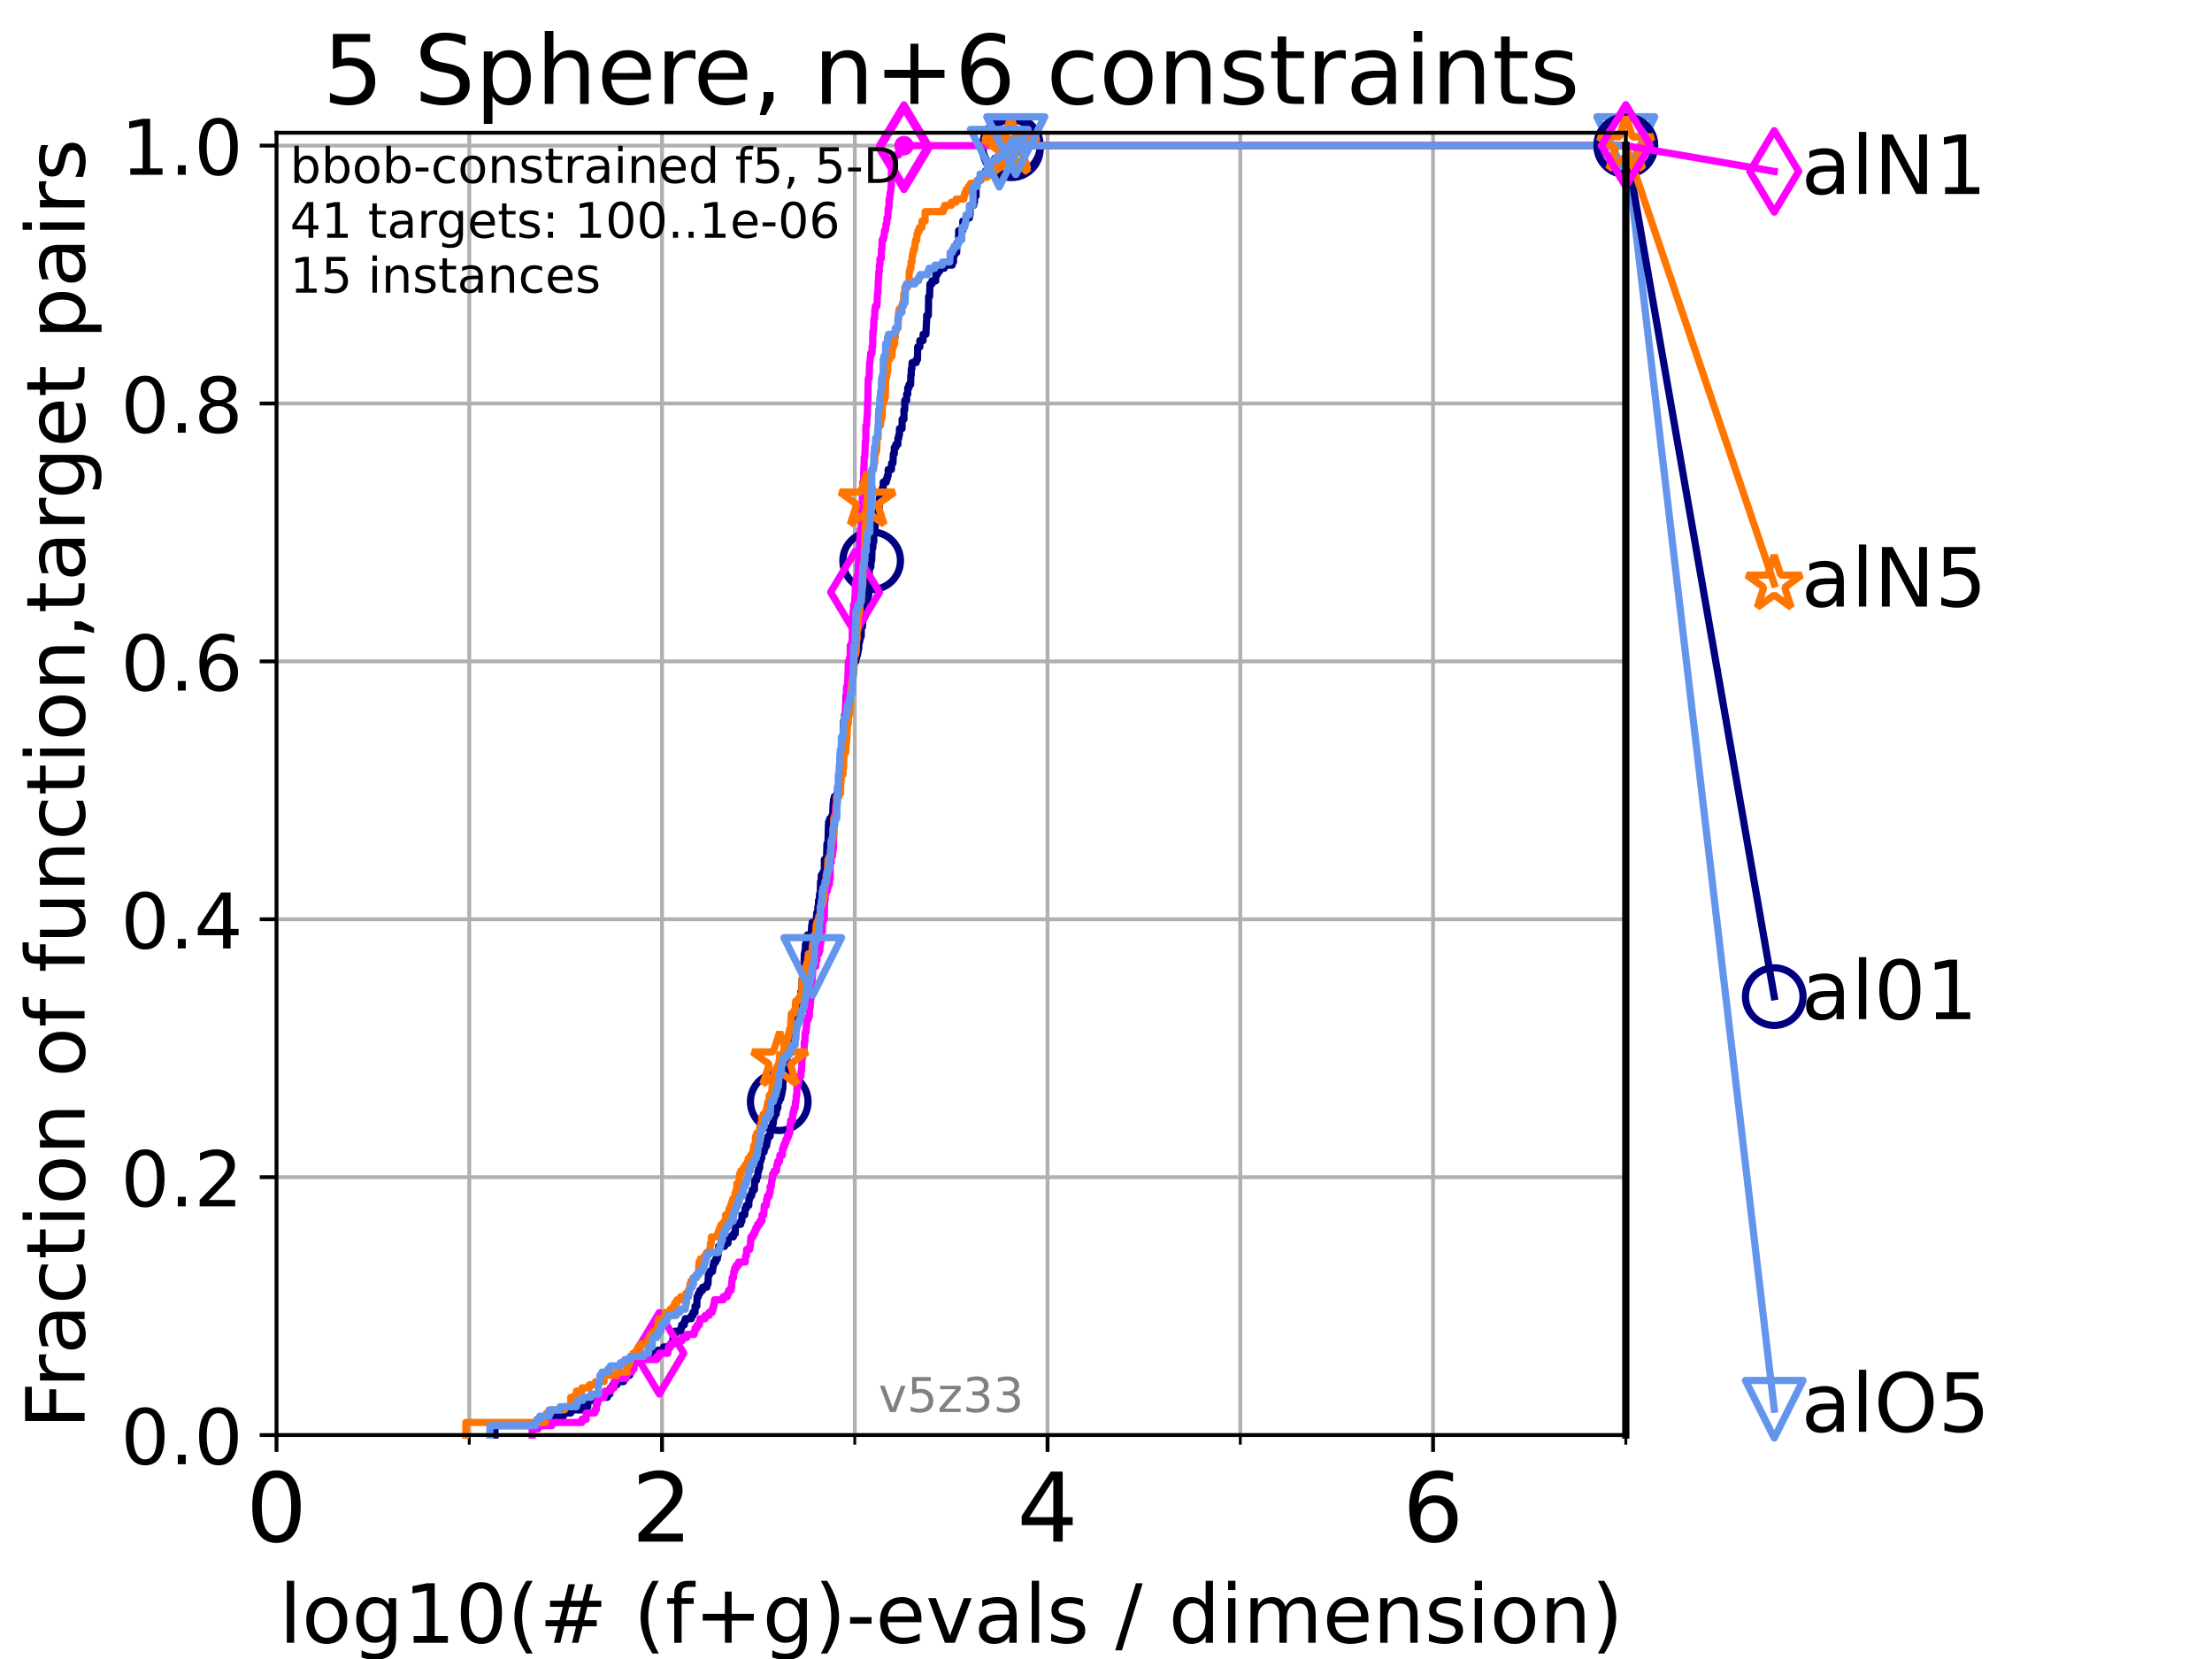 <?xml version="1.0" encoding="utf-8" standalone="no"?>
<!DOCTYPE svg PUBLIC "-//W3C//DTD SVG 1.1//EN"
  "http://www.w3.org/Graphics/SVG/1.1/DTD/svg11.dtd">
<!-- Created with matplotlib (https://matplotlib.org/) -->
<svg height="345.6pt" version="1.1" viewBox="0 0 460.8 345.6" width="460.8pt" xmlns="http://www.w3.org/2000/svg" xmlns:xlink="http://www.w3.org/1999/xlink">
 <defs>
  <style type="text/css">*{stroke-linecap:butt;stroke-linejoin:round;}</style>
 </defs>
 <g id="figure_1">
  <g id="patch_1">
   <path d="M 0 345.6 
L 460.8 345.6 
L 460.8 0 
L 0 0 
z
" style="fill:#ffffff;"/>
  </g>
  <g id="axes_1">
   <g id="patch_2">
    <path d="M 57.6 298.944 
L 338.688 298.944 
L 338.688 27.648 
L 57.6 27.648 
z
" style="fill:#ffffff;"/>
   </g>
   <g id="matplotlib.axis_1">
    <g id="xtick_1">
     <g id="line2d_1">
      <path clip-path="url(#pe7c68df6ea)" d="M 57.6 298.944 
L 57.6 27.648 
" style="fill:none;stroke:#b0b0b0;stroke-linecap:square;stroke-width:0.8;"/>
     </g>
     <g id="line2d_2">
      <defs>
       <path d="M 0 0 
L 0 3.5 
" id="m69739cc926" style="stroke:#000000;stroke-width:0.8;"/>
      </defs>
      <g>
       <use style="stroke:#000000;stroke-width:0.8;" x="57.6" xlink:href="#m69739cc926" y="298.944"/>
      </g>
     </g>
     <g id="text_1">
      <!-- 0 -->
      <g transform="translate(51.237 321.141)scale(0.2 -0.2)">
       <defs>
        <path d="M 31.781 66.406 
Q 24.172 66.406 20.328 58.906 
Q 16.5 51.422 16.5 36.375 
Q 16.5 21.391 20.328 13.891 
Q 24.172 6.391 31.781 6.391 
Q 39.453 6.391 43.281 13.891 
Q 47.125 21.391 47.125 36.375 
Q 47.125 51.422 43.281 58.906 
Q 39.453 66.406 31.781 66.406 
z
M 31.781 74.219 
Q 44.047 74.219 50.516 64.516 
Q 56.984 54.828 56.984 36.375 
Q 56.984 17.969 50.516 8.266 
Q 44.047 -1.422 31.781 -1.422 
Q 19.531 -1.422 13.062 8.266 
Q 6.594 17.969 6.594 36.375 
Q 6.594 54.828 13.062 64.516 
Q 19.531 74.219 31.781 74.219 
z
" id="DejaVuSans-48"/>
       </defs>
       <use xlink:href="#DejaVuSans-48"/>
      </g>
     </g>
    </g>
    <g id="xtick_2">
     <g id="line2d_3">
      <path clip-path="url(#pe7c68df6ea)" d="M 137.911 298.944 
L 137.911 27.648 
" style="fill:none;stroke:#b0b0b0;stroke-linecap:square;stroke-width:0.8;"/>
     </g>
     <g id="line2d_4">
      <g>
       <use style="stroke:#000000;stroke-width:0.8;" x="137.911" xlink:href="#m69739cc926" y="298.944"/>
      </g>
     </g>
     <g id="text_2">
      <!-- 2 -->
      <g transform="translate(131.548 321.141)scale(0.2 -0.2)">
       <defs>
        <path d="M 19.188 8.297 
L 53.609 8.297 
L 53.609 0 
L 7.328 0 
L 7.328 8.297 
Q 12.938 14.109 22.625 23.891 
Q 32.328 33.688 34.812 36.531 
Q 39.547 41.844 41.422 45.531 
Q 43.312 49.219 43.312 52.781 
Q 43.312 58.594 39.234 62.25 
Q 35.156 65.922 28.609 65.922 
Q 23.969 65.922 18.812 64.312 
Q 13.672 62.703 7.812 59.422 
L 7.812 69.391 
Q 13.766 71.781 18.938 73 
Q 24.125 74.219 28.422 74.219 
Q 39.75 74.219 46.484 68.547 
Q 53.219 62.891 53.219 53.422 
Q 53.219 48.922 51.531 44.891 
Q 49.859 40.875 45.406 35.406 
Q 44.188 33.984 37.641 27.219 
Q 31.109 20.453 19.188 8.297 
z
" id="DejaVuSans-50"/>
       </defs>
       <use xlink:href="#DejaVuSans-50"/>
      </g>
     </g>
    </g>
    <g id="xtick_3">
     <g id="line2d_5">
      <path clip-path="url(#pe7c68df6ea)" d="M 218.222 298.944 
L 218.222 27.648 
" style="fill:none;stroke:#b0b0b0;stroke-linecap:square;stroke-width:0.8;"/>
     </g>
     <g id="line2d_6">
      <g>
       <use style="stroke:#000000;stroke-width:0.8;" x="218.222" xlink:href="#m69739cc926" y="298.944"/>
      </g>
     </g>
     <g id="text_3">
      <!-- 4 -->
      <g transform="translate(211.859 321.141)scale(0.2 -0.2)">
       <defs>
        <path d="M 37.797 64.312 
L 12.891 25.391 
L 37.797 25.391 
z
M 35.203 72.906 
L 47.609 72.906 
L 47.609 25.391 
L 58.016 25.391 
L 58.016 17.188 
L 47.609 17.188 
L 47.609 0 
L 37.797 0 
L 37.797 17.188 
L 4.891 17.188 
L 4.891 26.703 
z
" id="DejaVuSans-52"/>
       </defs>
       <use xlink:href="#DejaVuSans-52"/>
      </g>
     </g>
    </g>
    <g id="xtick_4">
     <g id="line2d_7">
      <path clip-path="url(#pe7c68df6ea)" d="M 298.533 298.944 
L 298.533 27.648 
" style="fill:none;stroke:#b0b0b0;stroke-linecap:square;stroke-width:0.8;"/>
     </g>
     <g id="line2d_8">
      <g>
       <use style="stroke:#000000;stroke-width:0.8;" x="298.533" xlink:href="#m69739cc926" y="298.944"/>
      </g>
     </g>
     <g id="text_4">
      <!-- 6 -->
      <g transform="translate(292.17 321.141)scale(0.2 -0.2)">
       <defs>
        <path d="M 33.016 40.375 
Q 26.375 40.375 22.484 35.828 
Q 18.609 31.297 18.609 23.391 
Q 18.609 15.531 22.484 10.953 
Q 26.375 6.391 33.016 6.391 
Q 39.656 6.391 43.531 10.953 
Q 47.406 15.531 47.406 23.391 
Q 47.406 31.297 43.531 35.828 
Q 39.656 40.375 33.016 40.375 
z
M 52.594 71.297 
L 52.594 62.312 
Q 48.875 64.062 45.094 64.984 
Q 41.312 65.922 37.594 65.922 
Q 27.828 65.922 22.672 59.328 
Q 17.531 52.734 16.797 39.406 
Q 19.672 43.656 24.016 45.922 
Q 28.375 48.188 33.594 48.188 
Q 44.578 48.188 50.953 41.516 
Q 57.328 34.859 57.328 23.391 
Q 57.328 12.156 50.688 5.359 
Q 44.047 -1.422 33.016 -1.422 
Q 20.359 -1.422 13.672 8.266 
Q 6.984 17.969 6.984 36.375 
Q 6.984 53.656 15.188 63.938 
Q 23.391 74.219 37.203 74.219 
Q 40.922 74.219 44.703 73.484 
Q 48.484 72.75 52.594 71.297 
z
" id="DejaVuSans-54"/>
       </defs>
       <use xlink:href="#DejaVuSans-54"/>
      </g>
     </g>
    </g>
    <g id="xtick_5">
     <g id="line2d_9">
      <path clip-path="url(#pe7c68df6ea)" d="M 97.755 298.944 
L 97.755 27.648 
" style="fill:none;stroke:#b0b0b0;stroke-linecap:square;stroke-width:0.8;"/>
     </g>
     <g id="line2d_10">
      <defs>
       <path d="M 0 0 
L 0 2 
" id="m4b02cfd94c" style="stroke:#000000;stroke-width:0.6;"/>
      </defs>
      <g>
       <use style="stroke:#000000;stroke-width:0.6;" x="97.755" xlink:href="#m4b02cfd94c" y="298.944"/>
      </g>
     </g>
    </g>
    <g id="xtick_6">
     <g id="line2d_11">
      <path clip-path="url(#pe7c68df6ea)" d="M 178.066 298.944 
L 178.066 27.648 
" style="fill:none;stroke:#b0b0b0;stroke-linecap:square;stroke-width:0.8;"/>
     </g>
     <g id="line2d_12">
      <g>
       <use style="stroke:#000000;stroke-width:0.6;" x="178.066" xlink:href="#m4b02cfd94c" y="298.944"/>
      </g>
     </g>
    </g>
    <g id="xtick_7">
     <g id="line2d_13">
      <path clip-path="url(#pe7c68df6ea)" d="M 258.377 298.944 
L 258.377 27.648 
" style="fill:none;stroke:#b0b0b0;stroke-linecap:square;stroke-width:0.8;"/>
     </g>
     <g id="line2d_14">
      <g>
       <use style="stroke:#000000;stroke-width:0.6;" x="258.377" xlink:href="#m4b02cfd94c" y="298.944"/>
      </g>
     </g>
    </g>
    <g id="xtick_8">
     <g id="line2d_15">
      <path clip-path="url(#pe7c68df6ea)" d="M 338.688 298.944 
L 338.688 27.648 
" style="fill:none;stroke:#b0b0b0;stroke-linecap:square;stroke-width:0.8;"/>
     </g>
     <g id="line2d_16">
      <g>
       <use style="stroke:#000000;stroke-width:0.6;" x="338.688" xlink:href="#m4b02cfd94c" y="298.944"/>
      </g>
     </g>
    </g>
    <g id="text_5">
     <!-- log10(# (f+g)-evals / dimension) -->
     <g transform="translate(58.145 342.218)scale(0.17 -0.17)">
      <defs>
       <path d="M 9.422 75.984 
L 18.406 75.984 
L 18.406 0 
L 9.422 0 
z
" id="DejaVuSans-108"/>
       <path d="M 30.609 48.391 
Q 23.391 48.391 19.188 42.75 
Q 14.984 37.109 14.984 27.297 
Q 14.984 17.484 19.156 11.844 
Q 23.344 6.203 30.609 6.203 
Q 37.797 6.203 41.984 11.859 
Q 46.188 17.531 46.188 27.297 
Q 46.188 37.016 41.984 42.703 
Q 37.797 48.391 30.609 48.391 
z
M 30.609 56 
Q 42.328 56 49.016 48.375 
Q 55.719 40.766 55.719 27.297 
Q 55.719 13.875 49.016 6.219 
Q 42.328 -1.422 30.609 -1.422 
Q 18.844 -1.422 12.172 6.219 
Q 5.516 13.875 5.516 27.297 
Q 5.516 40.766 12.172 48.375 
Q 18.844 56 30.609 56 
z
" id="DejaVuSans-111"/>
       <path d="M 45.406 27.984 
Q 45.406 37.75 41.375 43.109 
Q 37.359 48.484 30.078 48.484 
Q 22.859 48.484 18.828 43.109 
Q 14.797 37.75 14.797 27.984 
Q 14.797 18.266 18.828 12.891 
Q 22.859 7.516 30.078 7.516 
Q 37.359 7.516 41.375 12.891 
Q 45.406 18.266 45.406 27.984 
z
M 54.391 6.781 
Q 54.391 -7.172 48.188 -13.984 
Q 42 -20.797 29.203 -20.797 
Q 24.469 -20.797 20.266 -20.094 
Q 16.062 -19.391 12.109 -17.922 
L 12.109 -9.188 
Q 16.062 -11.328 19.922 -12.344 
Q 23.781 -13.375 27.781 -13.375 
Q 36.625 -13.375 41.016 -8.766 
Q 45.406 -4.156 45.406 5.172 
L 45.406 9.625 
Q 42.625 4.781 38.281 2.391 
Q 33.938 0 27.875 0 
Q 17.828 0 11.672 7.656 
Q 5.516 15.328 5.516 27.984 
Q 5.516 40.672 11.672 48.328 
Q 17.828 56 27.875 56 
Q 33.938 56 38.281 53.609 
Q 42.625 51.219 45.406 46.391 
L 45.406 54.688 
L 54.391 54.688 
z
" id="DejaVuSans-103"/>
       <path d="M 12.406 8.297 
L 28.516 8.297 
L 28.516 63.922 
L 10.984 60.406 
L 10.984 69.391 
L 28.422 72.906 
L 38.281 72.906 
L 38.281 8.297 
L 54.391 8.297 
L 54.391 0 
L 12.406 0 
z
" id="DejaVuSans-49"/>
       <path d="M 31 75.875 
Q 24.469 64.656 21.281 53.656 
Q 18.109 42.672 18.109 31.391 
Q 18.109 20.125 21.312 9.062 
Q 24.516 -2 31 -13.188 
L 23.188 -13.188 
Q 15.875 -1.703 12.234 9.375 
Q 8.594 20.453 8.594 31.391 
Q 8.594 42.281 12.203 53.312 
Q 15.828 64.359 23.188 75.875 
z
" id="DejaVuSans-40"/>
       <path d="M 51.125 44 
L 36.922 44 
L 32.812 27.688 
L 47.125 27.688 
z
M 43.797 71.781 
L 38.719 51.516 
L 52.984 51.516 
L 58.109 71.781 
L 65.922 71.781 
L 60.891 51.516 
L 76.125 51.516 
L 76.125 44 
L 58.984 44 
L 54.984 27.688 
L 70.516 27.688 
L 70.516 20.219 
L 53.078 20.219 
L 48 0 
L 40.188 0 
L 45.219 20.219 
L 30.906 20.219 
L 25.875 0 
L 18.016 0 
L 23.094 20.219 
L 7.719 20.219 
L 7.719 27.688 
L 24.906 27.688 
L 29 44 
L 13.281 44 
L 13.281 51.516 
L 30.906 51.516 
L 35.891 71.781 
z
" id="DejaVuSans-35"/>
       <path id="DejaVuSans-32"/>
       <path d="M 37.109 75.984 
L 37.109 68.5 
L 28.516 68.5 
Q 23.688 68.5 21.797 66.547 
Q 19.922 64.594 19.922 59.516 
L 19.922 54.688 
L 34.719 54.688 
L 34.719 47.703 
L 19.922 47.703 
L 19.922 0 
L 10.891 0 
L 10.891 47.703 
L 2.297 47.703 
L 2.297 54.688 
L 10.891 54.688 
L 10.891 58.5 
Q 10.891 67.625 15.141 71.797 
Q 19.391 75.984 28.609 75.984 
z
" id="DejaVuSans-102"/>
       <path d="M 46 62.703 
L 46 35.5 
L 73.188 35.5 
L 73.188 27.203 
L 46 27.203 
L 46 0 
L 37.797 0 
L 37.797 27.203 
L 10.594 27.203 
L 10.594 35.5 
L 37.797 35.5 
L 37.797 62.703 
z
" id="DejaVuSans-43"/>
       <path d="M 8.016 75.875 
L 15.828 75.875 
Q 23.141 64.359 26.781 53.312 
Q 30.422 42.281 30.422 31.391 
Q 30.422 20.453 26.781 9.375 
Q 23.141 -1.703 15.828 -13.188 
L 8.016 -13.188 
Q 14.5 -2 17.703 9.062 
Q 20.906 20.125 20.906 31.391 
Q 20.906 42.672 17.703 53.656 
Q 14.5 64.656 8.016 75.875 
z
" id="DejaVuSans-41"/>
       <path d="M 4.891 31.391 
L 31.203 31.391 
L 31.203 23.391 
L 4.891 23.391 
z
" id="DejaVuSans-45"/>
       <path d="M 56.203 29.594 
L 56.203 25.203 
L 14.891 25.203 
Q 15.484 15.922 20.484 11.062 
Q 25.484 6.203 34.422 6.203 
Q 39.594 6.203 44.453 7.469 
Q 49.312 8.734 54.109 11.281 
L 54.109 2.781 
Q 49.266 0.734 44.188 -0.344 
Q 39.109 -1.422 33.891 -1.422 
Q 20.797 -1.422 13.156 6.188 
Q 5.516 13.812 5.516 26.812 
Q 5.516 40.234 12.766 48.109 
Q 20.016 56 32.328 56 
Q 43.359 56 49.781 48.891 
Q 56.203 41.797 56.203 29.594 
z
M 47.219 32.234 
Q 47.125 39.594 43.094 43.984 
Q 39.062 48.391 32.422 48.391 
Q 24.906 48.391 20.391 44.141 
Q 15.875 39.891 15.188 32.172 
z
" id="DejaVuSans-101"/>
       <path d="M 2.984 54.688 
L 12.5 54.688 
L 29.594 8.797 
L 46.688 54.688 
L 56.203 54.688 
L 35.688 0 
L 23.484 0 
z
" id="DejaVuSans-118"/>
       <path d="M 34.281 27.484 
Q 23.391 27.484 19.188 25 
Q 14.984 22.516 14.984 16.5 
Q 14.984 11.719 18.141 8.906 
Q 21.297 6.109 26.703 6.109 
Q 34.188 6.109 38.703 11.406 
Q 43.219 16.703 43.219 25.484 
L 43.219 27.484 
z
M 52.203 31.203 
L 52.203 0 
L 43.219 0 
L 43.219 8.297 
Q 40.141 3.328 35.547 0.953 
Q 30.953 -1.422 24.312 -1.422 
Q 15.922 -1.422 10.953 3.297 
Q 6 8.016 6 15.922 
Q 6 25.141 12.172 29.828 
Q 18.359 34.516 30.609 34.516 
L 43.219 34.516 
L 43.219 35.406 
Q 43.219 41.609 39.141 45 
Q 35.062 48.391 27.688 48.391 
Q 23 48.391 18.547 47.266 
Q 14.109 46.141 10.016 43.891 
L 10.016 52.203 
Q 14.938 54.109 19.578 55.047 
Q 24.219 56 28.609 56 
Q 40.484 56 46.344 49.844 
Q 52.203 43.703 52.203 31.203 
z
" id="DejaVuSans-97"/>
       <path d="M 44.281 53.078 
L 44.281 44.578 
Q 40.484 46.531 36.375 47.5 
Q 32.281 48.484 27.875 48.484 
Q 21.188 48.484 17.844 46.438 
Q 14.5 44.391 14.5 40.281 
Q 14.5 37.156 16.891 35.375 
Q 19.281 33.594 26.516 31.984 
L 29.594 31.297 
Q 39.156 29.25 43.188 25.516 
Q 47.219 21.781 47.219 15.094 
Q 47.219 7.469 41.188 3.016 
Q 35.156 -1.422 24.609 -1.422 
Q 20.219 -1.422 15.453 -0.562 
Q 10.688 0.297 5.422 2 
L 5.422 11.281 
Q 10.406 8.688 15.234 7.391 
Q 20.062 6.109 24.812 6.109 
Q 31.156 6.109 34.562 8.281 
Q 37.984 10.453 37.984 14.406 
Q 37.984 18.062 35.516 20.016 
Q 33.062 21.969 24.703 23.781 
L 21.578 24.516 
Q 13.234 26.266 9.516 29.906 
Q 5.812 33.547 5.812 39.891 
Q 5.812 47.609 11.281 51.797 
Q 16.75 56 26.812 56 
Q 31.781 56 36.172 55.266 
Q 40.578 54.547 44.281 53.078 
z
" id="DejaVuSans-115"/>
       <path d="M 25.391 72.906 
L 33.688 72.906 
L 8.297 -9.281 
L 0 -9.281 
z
" id="DejaVuSans-47"/>
       <path d="M 45.406 46.391 
L 45.406 75.984 
L 54.391 75.984 
L 54.391 0 
L 45.406 0 
L 45.406 8.203 
Q 42.578 3.328 38.25 0.953 
Q 33.938 -1.422 27.875 -1.422 
Q 17.969 -1.422 11.734 6.484 
Q 5.516 14.406 5.516 27.297 
Q 5.516 40.188 11.734 48.094 
Q 17.969 56 27.875 56 
Q 33.938 56 38.25 53.625 
Q 42.578 51.266 45.406 46.391 
z
M 14.797 27.297 
Q 14.797 17.391 18.875 11.75 
Q 22.953 6.109 30.078 6.109 
Q 37.203 6.109 41.297 11.75 
Q 45.406 17.391 45.406 27.297 
Q 45.406 37.203 41.297 42.844 
Q 37.203 48.484 30.078 48.484 
Q 22.953 48.484 18.875 42.844 
Q 14.797 37.203 14.797 27.297 
z
" id="DejaVuSans-100"/>
       <path d="M 9.422 54.688 
L 18.406 54.688 
L 18.406 0 
L 9.422 0 
z
M 9.422 75.984 
L 18.406 75.984 
L 18.406 64.594 
L 9.422 64.594 
z
" id="DejaVuSans-105"/>
       <path d="M 52 44.188 
Q 55.375 50.25 60.062 53.125 
Q 64.75 56 71.094 56 
Q 79.641 56 84.281 50.016 
Q 88.922 44.047 88.922 33.016 
L 88.922 0 
L 79.891 0 
L 79.891 32.719 
Q 79.891 40.578 77.094 44.375 
Q 74.312 48.188 68.609 48.188 
Q 61.625 48.188 57.562 43.547 
Q 53.516 38.922 53.516 30.906 
L 53.516 0 
L 44.484 0 
L 44.484 32.719 
Q 44.484 40.625 41.703 44.406 
Q 38.922 48.188 33.109 48.188 
Q 26.219 48.188 22.156 43.531 
Q 18.109 38.875 18.109 30.906 
L 18.109 0 
L 9.078 0 
L 9.078 54.688 
L 18.109 54.688 
L 18.109 46.188 
Q 21.188 51.219 25.484 53.609 
Q 29.781 56 35.688 56 
Q 41.656 56 45.828 52.969 
Q 50 49.953 52 44.188 
z
" id="DejaVuSans-109"/>
       <path d="M 54.891 33.016 
L 54.891 0 
L 45.906 0 
L 45.906 32.719 
Q 45.906 40.484 42.875 44.328 
Q 39.844 48.188 33.797 48.188 
Q 26.516 48.188 22.312 43.547 
Q 18.109 38.922 18.109 30.906 
L 18.109 0 
L 9.078 0 
L 9.078 54.688 
L 18.109 54.688 
L 18.109 46.188 
Q 21.344 51.125 25.703 53.562 
Q 30.078 56 35.797 56 
Q 45.219 56 50.047 50.172 
Q 54.891 44.344 54.891 33.016 
z
" id="DejaVuSans-110"/>
      </defs>
      <use xlink:href="#DejaVuSans-108"/>
      <use x="27.783" xlink:href="#DejaVuSans-111"/>
      <use x="88.965" xlink:href="#DejaVuSans-103"/>
      <use x="152.441" xlink:href="#DejaVuSans-49"/>
      <use x="216.064" xlink:href="#DejaVuSans-48"/>
      <use x="279.688" xlink:href="#DejaVuSans-40"/>
      <use x="318.701" xlink:href="#DejaVuSans-35"/>
      <use x="402.49" xlink:href="#DejaVuSans-32"/>
      <use x="434.277" xlink:href="#DejaVuSans-40"/>
      <use x="473.291" xlink:href="#DejaVuSans-102"/>
      <use x="508.496" xlink:href="#DejaVuSans-43"/>
      <use x="592.285" xlink:href="#DejaVuSans-103"/>
      <use x="655.762" xlink:href="#DejaVuSans-41"/>
      <use x="694.775" xlink:href="#DejaVuSans-45"/>
      <use x="730.859" xlink:href="#DejaVuSans-101"/>
      <use x="792.383" xlink:href="#DejaVuSans-118"/>
      <use x="851.562" xlink:href="#DejaVuSans-97"/>
      <use x="912.842" xlink:href="#DejaVuSans-108"/>
      <use x="940.625" xlink:href="#DejaVuSans-115"/>
      <use x="992.725" xlink:href="#DejaVuSans-32"/>
      <use x="1024.512" xlink:href="#DejaVuSans-47"/>
      <use x="1058.203" xlink:href="#DejaVuSans-32"/>
      <use x="1089.99" xlink:href="#DejaVuSans-100"/>
      <use x="1153.467" xlink:href="#DejaVuSans-105"/>
      <use x="1181.25" xlink:href="#DejaVuSans-109"/>
      <use x="1278.662" xlink:href="#DejaVuSans-101"/>
      <use x="1340.186" xlink:href="#DejaVuSans-110"/>
      <use x="1403.564" xlink:href="#DejaVuSans-115"/>
      <use x="1455.664" xlink:href="#DejaVuSans-105"/>
      <use x="1483.447" xlink:href="#DejaVuSans-111"/>
      <use x="1544.629" xlink:href="#DejaVuSans-110"/>
      <use x="1608.008" xlink:href="#DejaVuSans-41"/>
     </g>
    </g>
   </g>
   <g id="matplotlib.axis_2">
    <g id="ytick_1">
     <g id="line2d_17">
      <path clip-path="url(#pe7c68df6ea)" d="M 57.6 298.944 
L 338.688 298.944 
" style="fill:none;stroke:#b0b0b0;stroke-linecap:square;stroke-width:0.8;"/>
     </g>
     <g id="line2d_18">
      <defs>
       <path d="M 0 0 
L -3.5 0 
" id="medab8b4e5a" style="stroke:#000000;stroke-width:0.8;"/>
      </defs>
      <g>
       <use style="stroke:#000000;stroke-width:0.8;" x="57.6" xlink:href="#medab8b4e5a" y="298.944"/>
      </g>
     </g>
     <g id="text_6">
      <!-- 0.0 -->
      <g transform="translate(25.155 305.023)scale(0.16 -0.16)">
       <defs>
        <path d="M 10.688 12.406 
L 21 12.406 
L 21 0 
L 10.688 0 
z
" id="DejaVuSans-46"/>
       </defs>
       <use xlink:href="#DejaVuSans-48"/>
       <use x="63.623" xlink:href="#DejaVuSans-46"/>
       <use x="95.41" xlink:href="#DejaVuSans-48"/>
      </g>
     </g>
    </g>
    <g id="ytick_2">
     <g id="line2d_19">
      <path clip-path="url(#pe7c68df6ea)" d="M 57.6 245.222 
L 338.688 245.222 
" style="fill:none;stroke:#b0b0b0;stroke-linecap:square;stroke-width:0.8;"/>
     </g>
     <g id="line2d_20">
      <g>
       <use style="stroke:#000000;stroke-width:0.8;" x="57.6" xlink:href="#medab8b4e5a" y="245.222"/>
      </g>
     </g>
     <g id="text_7">
      <!-- 0.2 -->
      <g transform="translate(25.155 251.301)scale(0.16 -0.16)">
       <use xlink:href="#DejaVuSans-48"/>
       <use x="63.623" xlink:href="#DejaVuSans-46"/>
       <use x="95.41" xlink:href="#DejaVuSans-50"/>
      </g>
     </g>
    </g>
    <g id="ytick_3">
     <g id="line2d_21">
      <path clip-path="url(#pe7c68df6ea)" d="M 57.6 191.5 
L 338.688 191.5 
" style="fill:none;stroke:#b0b0b0;stroke-linecap:square;stroke-width:0.8;"/>
     </g>
     <g id="line2d_22">
      <g>
       <use style="stroke:#000000;stroke-width:0.8;" x="57.6" xlink:href="#medab8b4e5a" y="191.5"/>
      </g>
     </g>
     <g id="text_8">
      <!-- 0.4 -->
      <g transform="translate(25.155 197.579)scale(0.16 -0.16)">
       <use xlink:href="#DejaVuSans-48"/>
       <use x="63.623" xlink:href="#DejaVuSans-46"/>
       <use x="95.41" xlink:href="#DejaVuSans-52"/>
      </g>
     </g>
    </g>
    <g id="ytick_4">
     <g id="line2d_23">
      <path clip-path="url(#pe7c68df6ea)" d="M 57.6 137.778 
L 338.688 137.778 
" style="fill:none;stroke:#b0b0b0;stroke-linecap:square;stroke-width:0.8;"/>
     </g>
     <g id="line2d_24">
      <g>
       <use style="stroke:#000000;stroke-width:0.8;" x="57.6" xlink:href="#medab8b4e5a" y="137.778"/>
      </g>
     </g>
     <g id="text_9">
      <!-- 0.6 -->
      <g transform="translate(25.155 143.857)scale(0.16 -0.16)">
       <use xlink:href="#DejaVuSans-48"/>
       <use x="63.623" xlink:href="#DejaVuSans-46"/>
       <use x="95.41" xlink:href="#DejaVuSans-54"/>
      </g>
     </g>
    </g>
    <g id="ytick_5">
     <g id="line2d_25">
      <path clip-path="url(#pe7c68df6ea)" d="M 57.6 84.056 
L 338.688 84.056 
" style="fill:none;stroke:#b0b0b0;stroke-linecap:square;stroke-width:0.8;"/>
     </g>
     <g id="line2d_26">
      <g>
       <use style="stroke:#000000;stroke-width:0.8;" x="57.6" xlink:href="#medab8b4e5a" y="84.056"/>
      </g>
     </g>
     <g id="text_10">
      <!-- 0.8 -->
      <g transform="translate(25.155 90.135)scale(0.16 -0.16)">
       <defs>
        <path d="M 31.781 34.625 
Q 24.75 34.625 20.719 30.859 
Q 16.703 27.094 16.703 20.516 
Q 16.703 13.922 20.719 10.156 
Q 24.75 6.391 31.781 6.391 
Q 38.812 6.391 42.859 10.172 
Q 46.922 13.969 46.922 20.516 
Q 46.922 27.094 42.891 30.859 
Q 38.875 34.625 31.781 34.625 
z
M 21.922 38.812 
Q 15.578 40.375 12.031 44.719 
Q 8.5 49.078 8.5 55.328 
Q 8.5 64.062 14.719 69.141 
Q 20.953 74.219 31.781 74.219 
Q 42.672 74.219 48.875 69.141 
Q 55.078 64.062 55.078 55.328 
Q 55.078 49.078 51.531 44.719 
Q 48 40.375 41.703 38.812 
Q 48.828 37.156 52.797 32.312 
Q 56.781 27.484 56.781 20.516 
Q 56.781 9.906 50.312 4.234 
Q 43.844 -1.422 31.781 -1.422 
Q 19.734 -1.422 13.25 4.234 
Q 6.781 9.906 6.781 20.516 
Q 6.781 27.484 10.781 32.312 
Q 14.797 37.156 21.922 38.812 
z
M 18.312 54.391 
Q 18.312 48.734 21.844 45.562 
Q 25.391 42.391 31.781 42.391 
Q 38.141 42.391 41.719 45.562 
Q 45.312 48.734 45.312 54.391 
Q 45.312 60.062 41.719 63.234 
Q 38.141 66.406 31.781 66.406 
Q 25.391 66.406 21.844 63.234 
Q 18.312 60.062 18.312 54.391 
z
" id="DejaVuSans-56"/>
       </defs>
       <use xlink:href="#DejaVuSans-48"/>
       <use x="63.623" xlink:href="#DejaVuSans-46"/>
       <use x="95.41" xlink:href="#DejaVuSans-56"/>
      </g>
     </g>
    </g>
    <g id="ytick_6">
     <g id="line2d_27">
      <path clip-path="url(#pe7c68df6ea)" d="M 57.6 30.334 
L 338.688 30.334 
" style="fill:none;stroke:#b0b0b0;stroke-linecap:square;stroke-width:0.8;"/>
     </g>
     <g id="line2d_28">
      <g>
       <use style="stroke:#000000;stroke-width:0.8;" x="57.6" xlink:href="#medab8b4e5a" y="30.334"/>
      </g>
     </g>
     <g id="text_11">
      <!-- 1.0 -->
      <g transform="translate(25.155 36.413)scale(0.16 -0.16)">
       <use xlink:href="#DejaVuSans-49"/>
       <use x="63.623" xlink:href="#DejaVuSans-46"/>
       <use x="95.41" xlink:href="#DejaVuSans-48"/>
      </g>
     </g>
    </g>
    <g id="text_12">
     <!-- Fraction of function,target pairs -->
     <g transform="translate(17.62 297.681)rotate(-90)scale(0.17 -0.17)">
      <defs>
       <path d="M 9.812 72.906 
L 51.703 72.906 
L 51.703 64.594 
L 19.672 64.594 
L 19.672 43.109 
L 48.578 43.109 
L 48.578 34.812 
L 19.672 34.812 
L 19.672 0 
L 9.812 0 
z
" id="DejaVuSans-70"/>
       <path d="M 41.109 46.297 
Q 39.594 47.172 37.812 47.578 
Q 36.031 48 33.891 48 
Q 26.266 48 22.188 43.047 
Q 18.109 38.094 18.109 28.812 
L 18.109 0 
L 9.078 0 
L 9.078 54.688 
L 18.109 54.688 
L 18.109 46.188 
Q 20.953 51.172 25.484 53.578 
Q 30.031 56 36.531 56 
Q 37.453 56 38.578 55.875 
Q 39.703 55.766 41.062 55.516 
z
" id="DejaVuSans-114"/>
       <path d="M 48.781 52.594 
L 48.781 44.188 
Q 44.969 46.297 41.141 47.344 
Q 37.312 48.391 33.406 48.391 
Q 24.656 48.391 19.812 42.844 
Q 14.984 37.312 14.984 27.297 
Q 14.984 17.281 19.812 11.734 
Q 24.656 6.203 33.406 6.203 
Q 37.312 6.203 41.141 7.25 
Q 44.969 8.297 48.781 10.406 
L 48.781 2.094 
Q 45.016 0.344 40.984 -0.531 
Q 36.969 -1.422 32.422 -1.422 
Q 20.062 -1.422 12.781 6.344 
Q 5.516 14.109 5.516 27.297 
Q 5.516 40.672 12.859 48.328 
Q 20.219 56 33.016 56 
Q 37.156 56 41.109 55.141 
Q 45.062 54.297 48.781 52.594 
z
" id="DejaVuSans-99"/>
       <path d="M 18.312 70.219 
L 18.312 54.688 
L 36.812 54.688 
L 36.812 47.703 
L 18.312 47.703 
L 18.312 18.016 
Q 18.312 11.328 20.141 9.422 
Q 21.969 7.516 27.594 7.516 
L 36.812 7.516 
L 36.812 0 
L 27.594 0 
Q 17.188 0 13.234 3.875 
Q 9.281 7.766 9.281 18.016 
L 9.281 47.703 
L 2.688 47.703 
L 2.688 54.688 
L 9.281 54.688 
L 9.281 70.219 
z
" id="DejaVuSans-116"/>
       <path d="M 8.5 21.578 
L 8.5 54.688 
L 17.484 54.688 
L 17.484 21.922 
Q 17.484 14.156 20.5 10.266 
Q 23.531 6.391 29.594 6.391 
Q 36.859 6.391 41.078 11.031 
Q 45.312 15.672 45.312 23.688 
L 45.312 54.688 
L 54.297 54.688 
L 54.297 0 
L 45.312 0 
L 45.312 8.406 
Q 42.047 3.422 37.719 1 
Q 33.406 -1.422 27.688 -1.422 
Q 18.266 -1.422 13.375 4.438 
Q 8.5 10.297 8.5 21.578 
z
M 31.109 56 
z
" id="DejaVuSans-117"/>
       <path d="M 11.719 12.406 
L 22.016 12.406 
L 22.016 4 
L 14.016 -11.625 
L 7.719 -11.625 
L 11.719 4 
z
" id="DejaVuSans-44"/>
       <path d="M 18.109 8.203 
L 18.109 -20.797 
L 9.078 -20.797 
L 9.078 54.688 
L 18.109 54.688 
L 18.109 46.391 
Q 20.953 51.266 25.266 53.625 
Q 29.594 56 35.594 56 
Q 45.562 56 51.781 48.094 
Q 58.016 40.188 58.016 27.297 
Q 58.016 14.406 51.781 6.484 
Q 45.562 -1.422 35.594 -1.422 
Q 29.594 -1.422 25.266 0.953 
Q 20.953 3.328 18.109 8.203 
z
M 48.688 27.297 
Q 48.688 37.203 44.609 42.844 
Q 40.531 48.484 33.406 48.484 
Q 26.266 48.484 22.188 42.844 
Q 18.109 37.203 18.109 27.297 
Q 18.109 17.391 22.188 11.75 
Q 26.266 6.109 33.406 6.109 
Q 40.531 6.109 44.609 11.75 
Q 48.688 17.391 48.688 27.297 
z
" id="DejaVuSans-112"/>
      </defs>
      <use xlink:href="#DejaVuSans-70"/>
      <use x="50.27" xlink:href="#DejaVuSans-114"/>
      <use x="91.383" xlink:href="#DejaVuSans-97"/>
      <use x="152.662" xlink:href="#DejaVuSans-99"/>
      <use x="207.643" xlink:href="#DejaVuSans-116"/>
      <use x="246.852" xlink:href="#DejaVuSans-105"/>
      <use x="274.635" xlink:href="#DejaVuSans-111"/>
      <use x="335.816" xlink:href="#DejaVuSans-110"/>
      <use x="399.195" xlink:href="#DejaVuSans-32"/>
      <use x="430.982" xlink:href="#DejaVuSans-111"/>
      <use x="492.164" xlink:href="#DejaVuSans-102"/>
      <use x="527.369" xlink:href="#DejaVuSans-32"/>
      <use x="559.156" xlink:href="#DejaVuSans-102"/>
      <use x="594.361" xlink:href="#DejaVuSans-117"/>
      <use x="657.74" xlink:href="#DejaVuSans-110"/>
      <use x="721.119" xlink:href="#DejaVuSans-99"/>
      <use x="776.1" xlink:href="#DejaVuSans-116"/>
      <use x="815.309" xlink:href="#DejaVuSans-105"/>
      <use x="843.092" xlink:href="#DejaVuSans-111"/>
      <use x="904.273" xlink:href="#DejaVuSans-110"/>
      <use x="967.652" xlink:href="#DejaVuSans-44"/>
      <use x="999.439" xlink:href="#DejaVuSans-116"/>
      <use x="1038.648" xlink:href="#DejaVuSans-97"/>
      <use x="1099.928" xlink:href="#DejaVuSans-114"/>
      <use x="1139.291" xlink:href="#DejaVuSans-103"/>
      <use x="1202.768" xlink:href="#DejaVuSans-101"/>
      <use x="1264.291" xlink:href="#DejaVuSans-116"/>
      <use x="1303.5" xlink:href="#DejaVuSans-32"/>
      <use x="1335.287" xlink:href="#DejaVuSans-112"/>
      <use x="1398.764" xlink:href="#DejaVuSans-97"/>
      <use x="1460.043" xlink:href="#DejaVuSans-105"/>
      <use x="1487.826" xlink:href="#DejaVuSans-114"/>
      <use x="1528.939" xlink:href="#DejaVuSans-115"/>
     </g>
    </g>
   </g>
   <g id="line2d_29">
    <defs>
     <path d="M 0 1.5 
C 0.398 1.5 0.779 1.342 1.061 1.061 
C 1.342 0.779 1.5 0.398 1.5 0 
C 1.5 -0.398 1.342 -0.779 1.061 -1.061 
C 0.779 -1.342 0.398 -1.5 0 -1.5 
C -0.398 -1.5 -0.779 -1.342 -1.061 -1.061 
C -1.342 -0.779 -1.5 -0.398 -1.5 0 
C -1.5 0.398 -1.342 0.779 -1.061 1.061 
C -0.779 1.342 -0.398 1.5 0 1.5 
z
" id="m89ab138ab6" style="stroke:#000080;"/>
    </defs>
    <g>
     <use style="fill:#000080;stroke:#000080;" x="210.693" xlink:href="#m89ab138ab6" y="30.334"/>
     <use style="fill:#000080;stroke:#000080;" x="210.693" xlink:href="#m89ab138ab6" y="30.334"/>
    </g>
   </g>
   <g id="line2d_30">
    <path d="M 103.118 298.944 
L 103.118 296.979 
L 111.82 296.979 
L 111.82 296.323 
L 115.206 296.323 
L 115.206 295.668 
L 115.959 295.668 
L 115.959 295.013 
L 117.373 295.013 
L 117.373 294.358 
L 118.891 294.358 
L 118.891 293.703 
L 121.219 293.703 
L 121.219 293.048 
L 122.447 293.048 
L 122.447 291.737 
L 123.274 291.737 
L 123.274 291.082 
L 126.507 291.082 
L 126.507 290.427 
L 127.035 290.427 
L 127.035 289.772 
L 127.165 289.772 
L 127.165 289.117 
L 127.674 289.117 
L 127.674 288.462 
L 128.531 288.462 
L 128.531 287.807 
L 129.909 287.807 
L 129.909 287.151 
L 130.345 287.151 
L 130.345 286.496 
L 131.185 286.496 
L 131.287 284.531 
L 131.49 284.531 
L 131.49 283.876 
L 132.754 283.876 
L 132.754 283.22 
L 134.106 283.22 
L 134.106 282.565 
L 134.703 282.565 
L 134.703 281.91 
L 137.053 281.91 
L 137.053 281.255 
L 138.256 281.255 
L 138.256 280.6 
L 139.636 280.6 
L 139.636 279.945 
L 140.135 279.945 
L 140.196 278.634 
L 140.499 278.634 
L 140.499 277.979 
L 140.619 277.979 
L 140.619 277.324 
L 141.83 277.324 
L 141.83 276.669 
L 141.997 276.669 
L 141.997 276.014 
L 142.54 276.014 
L 142.54 275.359 
L 142.753 275.359 
L 142.753 274.704 
L 144.026 274.704 
L 144.026 274.048 
L 144.367 274.048 
L 144.367 273.393 
L 144.795 273.393 
L 144.795 272.083 
L 145.167 272.083 
L 145.213 270.118 
L 145.486 270.118 
L 145.486 269.462 
L 145.799 269.462 
L 145.799 268.807 
L 146.367 268.807 
L 146.367 268.152 
L 147.247 268.152 
L 147.247 267.497 
L 147.49 267.497 
L 147.57 265.532 
L 147.809 265.532 
L 147.809 264.876 
L 148.431 264.876 
L 148.431 264.221 
L 148.545 264.221 
L 148.545 263.566 
L 148.696 263.566 
L 148.696 262.911 
L 149.104 262.911 
L 149.104 262.256 
L 149.432 262.256 
L 149.432 261.601 
L 149.575 261.601 
L 149.682 259.635 
L 150.949 259.635 
L 150.949 258.98 
L 151.661 258.98 
L 151.693 257.67 
L 152.767 257.67 
L 152.767 257.015 
L 153.149 257.015 
L 153.207 255.704 
L 153.265 255.704 
L 153.265 255.049 
L 154.304 255.049 
L 154.304 254.394 
L 154.547 254.394 
L 154.574 253.084 
L 155.155 253.084 
L 155.207 251.773 
L 155.463 251.773 
L 155.463 251.118 
L 155.991 251.118 
L 156.016 249.808 
L 156.188 249.808 
L 156.188 249.153 
L 156.551 249.153 
L 156.551 248.498 
L 156.741 248.498 
L 156.741 247.843 
L 157.163 247.843 
L 157.209 245.877 
L 157.597 245.877 
L 157.597 245.222 
L 157.821 245.222 
L 157.932 243.912 
L 158.064 243.912 
L 158.064 243.257 
L 158.261 243.257 
L 158.261 241.946 
L 158.476 241.946 
L 158.476 241.291 
L 158.69 241.291 
L 158.711 239.981 
L 159.17 239.981 
L 159.17 239.326 
L 159.355 239.326 
L 159.355 238.671 
L 159.718 238.671 
L 159.718 238.015 
L 159.838 238.015 
L 159.838 237.36 
L 159.976 237.36 
L 159.976 236.705 
L 160.423 236.705 
L 160.423 236.05 
L 160.538 236.05 
L 160.538 235.395 
L 160.765 235.395 
L 160.765 234.74 
L 160.933 234.74 
L 160.933 234.085 
L 161.082 234.085 
L 161.174 232.774 
L 161.339 232.774 
L 161.339 232.119 
L 161.681 232.119 
L 161.681 231.464 
L 161.806 231.464 
L 161.806 230.809 
L 162.034 230.809 
L 162.052 229.499 
L 162.329 229.499 
L 162.329 228.843 
L 162.653 228.843 
L 162.653 228.188 
L 162.821 228.188 
L 162.821 227.533 
L 162.938 227.533 
L 162.938 226.878 
L 163.07 226.878 
L 163.152 224.257 
L 163.283 224.257 
L 163.283 223.602 
L 163.429 223.602 
L 163.429 222.947 
L 163.542 222.947 
L 163.542 221.637 
L 163.654 221.637 
L 163.654 220.982 
L 163.891 220.982 
L 164.001 219.016 
L 164.156 219.016 
L 164.156 218.361 
L 164.69 218.361 
L 164.69 216.396 
L 164.884 216.396 
L 164.988 215.085 
L 165.711 215.085 
L 165.711 213.775 
L 165.992 213.775 
L 165.992 213.12 
L 166.117 213.12 
L 166.228 210.499 
L 166.241 210.499 
L 166.269 209.189 
L 166.487 209.189 
L 166.514 207.879 
L 166.849 207.879 
L 166.849 206.568 
L 166.994 206.568 
L 167.086 203.948 
L 167.204 203.948 
L 167.282 202.638 
L 167.436 202.638 
L 167.539 199.362 
L 167.551 199.362 
L 167.551 198.707 
L 167.666 198.707 
L 167.666 198.052 
L 167.779 198.052 
L 167.779 196.741 
L 167.955 196.741 
L 167.955 196.086 
L 168.066 196.086 
L 168.066 195.431 
L 168.19 195.431 
L 168.19 194.776 
L 168.983 194.776 
L 169.088 192.81 
L 169.193 192.81 
L 169.193 192.155 
L 170.053 192.155 
L 170.119 190.19 
L 170.338 190.19 
L 170.381 188.879 
L 170.5 188.879 
L 170.511 187.569 
L 170.714 187.569 
L 170.714 186.259 
L 170.873 186.259 
L 170.936 183.638 
L 171.082 183.638 
L 171.082 182.328 
L 171.453 182.328 
L 171.453 181.673 
L 171.726 181.673 
L 171.726 179.052 
L 172.172 179.052 
L 172.269 175.777 
L 172.473 175.777 
L 172.578 171.846 
L 172.616 171.846 
L 172.616 171.191 
L 172.853 171.191 
L 172.853 170.535 
L 173.299 170.535 
L 173.299 169.88 
L 173.481 169.88 
L 173.554 167.26 
L 173.635 167.26 
L 173.635 166.604 
L 173.805 166.604 
L 173.805 165.949 
L 174.357 165.949 
L 174.357 165.294 
L 174.495 165.294 
L 174.495 163.984 
L 174.682 163.984 
L 174.783 162.018 
L 174.926 162.018 
L 174.992 158.088 
L 175.15 158.088 
L 175.207 156.122 
L 175.322 156.122 
L 175.322 155.467 
L 175.606 155.467 
L 175.67 151.536 
L 175.718 151.536 
L 175.718 150.226 
L 175.955 150.226 
L 175.963 148.916 
L 176.159 148.916 
L 176.244 144.985 
L 176.529 144.985 
L 176.627 143.674 
L 176.741 143.674 
L 176.741 143.019 
L 176.98 143.019 
L 177.076 141.709 
L 177.376 141.709 
L 177.376 141.054 
L 177.506 141.054 
L 177.585 139.088 
L 177.635 139.088 
L 177.635 138.433 
L 177.947 138.433 
L 177.947 137.778 
L 178.261 137.778 
L 178.261 137.123 
L 178.439 137.123 
L 178.439 136.468 
L 178.636 136.468 
L 178.636 135.813 
L 178.757 135.813 
L 178.757 135.157 
L 178.891 135.157 
L 178.924 133.847 
L 179.056 133.847 
L 179.056 133.192 
L 179.207 133.192 
L 179.207 132.537 
L 179.408 132.537 
L 179.441 130.571 
L 179.665 130.571 
L 179.709 129.261 
L 179.811 129.261 
L 179.811 128.606 
L 180.136 128.606 
L 180.229 125.985 
L 180.727 125.985 
L 180.828 124.02 
L 180.965 124.02 
L 181.035 120.089 
L 181.076 120.089 
L 181.123 118.124 
L 181.425 118.124 
L 181.425 116.813 
L 181.585 116.813 
L 181.665 114.193 
L 181.806 114.193 
L 181.896 112.883 
L 182.025 112.883 
L 182.036 110.917 
L 182.289 110.917 
L 182.35 106.986 
L 182.955 106.986 
L 182.955 106.331 
L 183.123 106.331 
L 183.165 103.71 
L 183.346 103.71 
L 183.346 102.4 
L 183.789 102.4 
L 183.789 101.745 
L 183.984 101.745 
L 183.984 100.435 
L 184.632 100.435 
L 184.632 99.78 
L 184.837 99.78 
L 184.837 99.124 
L 185.016 99.124 
L 185.03 97.814 
L 185.705 97.814 
L 185.732 96.504 
L 186.013 96.504 
L 186.101 94.538 
L 186.302 94.538 
L 186.302 93.228 
L 186.617 93.228 
L 186.617 92.573 
L 187.047 92.573 
L 187.047 91.263 
L 187.234 91.263 
L 187.234 90.608 
L 187.373 90.608 
L 187.373 89.297 
L 187.921 89.297 
L 187.929 87.332 
L 188.313 87.332 
L 188.313 85.366 
L 188.483 85.366 
L 188.483 83.401 
L 188.87 83.401 
L 188.87 82.091 
L 189.101 82.091 
L 189.101 80.78 
L 189.362 80.78 
L 189.362 80.125 
L 189.698 80.125 
L 189.741 78.16 
L 189.834 78.16 
L 189.834 76.849 
L 189.951 76.849 
L 190.004 75.539 
L 190.875 75.539 
L 190.875 74.884 
L 191.134 74.884 
L 191.167 72.263 
L 191.622 72.263 
L 191.622 70.953 
L 192.295 70.953 
L 192.295 69.643 
L 192.892 69.643 
L 193.002 67.022 
L 193.038 67.022 
L 193.038 65.712 
L 193.398 65.712 
L 193.447 61.781 
L 193.642 61.781 
L 193.73 59.161 
L 194.146 59.161 
L 194.146 58.505 
L 194.94 58.505 
L 194.94 57.195 
L 195.289 57.195 
L 195.289 56.54 
L 195.718 56.54 
L 195.718 55.885 
L 196.697 55.885 
L 196.697 55.23 
L 198.353 55.23 
L 198.353 54.575 
L 198.636 54.575 
L 198.636 53.264 
L 198.811 53.264 
L 198.811 52.609 
L 199.295 52.609 
L 199.338 50.644 
L 199.679 50.644 
L 199.709 48.023 
L 200.565 48.023 
L 200.565 46.058 
L 201.239 46.058 
L 201.239 45.402 
L 201.943 45.402 
L 201.943 44.747 
L 202.079 44.747 
L 202.079 42.782 
L 202.819 42.782 
L 202.819 42.127 
L 202.993 42.127 
L 203.015 40.816 
L 203.336 40.816 
L 203.336 38.196 
L 203.617 38.196 
L 203.617 37.541 
L 204.24 37.541 
L 204.24 36.886 
L 205.324 36.886 
L 205.324 35.575 
L 206.521 35.575 
L 206.521 34.92 
L 207.23 34.92 
L 207.23 32.955 
L 208.372 32.955 
L 208.372 32.3 
L 208.599 32.3 
L 208.599 31.644 
L 209.314 31.644 
L 209.314 30.989 
L 210.693 30.989 
L 210.693 30.334 
L 338.688 30.334 
L 338.688 30.334 
" style="fill:none;stroke:#000080;stroke-linecap:square;stroke-width:1.5;"/>
   </g>
   <g id="line2d_31">
    <defs>
     <path d="M 0 6 
C 1.591 6 3.117 5.368 4.243 4.243 
C 5.368 3.117 6 1.591 6 0 
C 6 -1.591 5.368 -3.117 4.243 -4.243 
C 3.117 -5.368 1.591 -6 0 -6 
C -1.591 -6 -3.117 -5.368 -4.243 -4.243 
C -5.368 -3.117 -6 -1.591 -6 0 
C -6 1.591 -5.368 3.117 -4.243 4.243 
C -3.117 5.368 -1.591 6 0 6 
z
" id="m539d94f9e0" style="stroke:#000080;stroke-width:1.5;"/>
    </defs>
    <g>
     <use style="fill-opacity:0;stroke:#000080;stroke-width:1.5;" x="162.329" xlink:href="#m539d94f9e0" y="229.499"/>
     <use style="fill-opacity:0;stroke:#000080;stroke-width:1.5;" x="181.585" xlink:href="#m539d94f9e0" y="116.813"/>
     <use style="fill-opacity:0;stroke:#000080;stroke-width:1.5;" x="210.693" xlink:href="#m539d94f9e0" y="30.989"/>
     <use style="fill-opacity:0;stroke:#000080;stroke-width:1.5;" x="210.693" xlink:href="#m539d94f9e0" y="30.334"/>
     <use style="fill-opacity:0;stroke:#000080;stroke-width:1.5;" x="338.688" xlink:href="#m539d94f9e0" y="30.334"/>
    </g>
   </g>
   <g id="line2d_32">
    <path style="fill:none;stroke:#000080;stroke-linecap:square;stroke-width:1.5;"/>
    <g/>
   </g>
   <g id="line2d_33">
    <defs>
     <path d="M 0 1.5 
C 0.398 1.5 0.779 1.342 1.061 1.061 
C 1.342 0.779 1.5 0.398 1.5 0 
C 1.5 -0.398 1.342 -0.779 1.061 -1.061 
C 0.779 -1.342 0.398 -1.5 0 -1.5 
C -0.398 -1.5 -0.779 -1.342 -1.061 -1.061 
C -1.342 -0.779 -1.5 -0.398 -1.5 0 
C -1.5 0.398 -1.342 0.779 -1.061 1.061 
C -0.779 1.342 -0.398 1.5 0 1.5 
z
" id="m9ccfd4fda5" style="stroke:#ff00ff;"/>
    </defs>
    <g>
     <use style="fill:#ff00ff;stroke:#ff00ff;" x="188.317" xlink:href="#m9ccfd4fda5" y="30.334"/>
     <use style="fill:#ff00ff;stroke:#ff00ff;" x="188.317" xlink:href="#m9ccfd4fda5" y="30.334"/>
    </g>
   </g>
   <g id="line2d_34">
    <path d="M 110.86 298.944 
L 110.86 297.634 
L 112.128 297.634 
L 112.128 296.979 
L 114.947 296.979 
L 114.947 296.323 
L 121.219 296.323 
L 121.219 295.668 
L 122.105 295.668 
L 122.105 294.358 
L 123.908 294.358 
L 123.908 293.703 
L 124.216 293.703 
L 124.216 292.393 
L 124.52 292.393 
L 124.52 291.737 
L 124.669 291.737 
L 124.669 291.082 
L 125.823 291.082 
L 125.823 290.427 
L 126.1 290.427 
L 126.1 289.772 
L 127.294 289.772 
L 127.294 289.117 
L 127.923 289.117 
L 127.923 287.807 
L 128.291 287.807 
L 128.291 287.151 
L 130.452 287.151 
L 130.452 286.496 
L 130.665 286.496 
L 130.665 285.841 
L 131.591 285.841 
L 131.591 285.186 
L 132.085 285.186 
L 132.182 283.22 
L 136.832 283.22 
L 136.832 282.565 
L 137.344 282.565 
L 137.344 281.91 
L 139.123 281.91 
L 139.123 281.255 
L 139.253 281.255 
L 139.253 280.6 
L 139.636 280.6 
L 139.636 279.945 
L 140.619 279.945 
L 140.619 279.29 
L 142.107 279.29 
L 142.107 278.634 
L 143.067 278.634 
L 143.067 277.979 
L 144.606 277.979 
L 144.606 277.324 
L 144.795 277.324 
L 144.795 276.669 
L 145.213 276.669 
L 145.213 276.014 
L 145.666 276.014 
L 145.666 275.359 
L 145.844 275.359 
L 145.844 274.704 
L 146.875 274.704 
L 146.875 274.048 
L 147.69 274.048 
L 147.69 273.393 
L 148.354 273.393 
L 148.354 272.738 
L 148.583 272.738 
L 148.583 272.083 
L 148.733 272.083 
L 148.733 271.428 
L 148.845 271.428 
L 148.845 270.773 
L 150.649 270.773 
L 150.649 270.118 
L 151.502 270.118 
L 151.502 269.462 
L 151.787 269.462 
L 151.787 268.807 
L 152.284 268.807 
L 152.284 268.152 
L 152.406 268.152 
L 152.466 266.842 
L 152.527 266.842 
L 152.527 266.187 
L 152.796 266.187 
L 152.856 264.876 
L 153.032 264.876 
L 153.032 264.221 
L 153.381 264.221 
L 153.381 263.566 
L 153.862 263.566 
L 153.862 262.911 
L 155.258 262.911 
L 155.31 261.601 
L 155.514 261.601 
L 155.514 260.29 
L 156.188 260.29 
L 156.188 259.635 
L 156.309 259.635 
L 156.358 258.325 
L 156.43 258.325 
L 156.43 257.67 
L 156.883 257.67 
L 156.883 257.015 
L 157.232 257.015 
L 157.232 256.36 
L 157.483 256.36 
L 157.483 255.704 
L 157.821 255.704 
L 157.821 255.049 
L 158.282 255.049 
L 158.282 254.394 
L 158.711 254.394 
L 158.732 253.084 
L 159.108 253.084 
L 159.212 251.118 
L 159.638 251.118 
L 159.718 249.808 
L 159.858 249.808 
L 159.858 249.153 
L 160.249 249.153 
L 160.249 248.498 
L 160.423 248.498 
L 160.423 247.187 
L 160.671 247.187 
L 160.765 245.877 
L 160.859 245.877 
L 160.952 244.567 
L 161.284 244.567 
L 161.284 243.912 
L 161.752 243.912 
L 161.841 242.601 
L 162.017 242.601 
L 162.017 241.946 
L 162.381 241.946 
L 162.466 240.636 
L 162.987 240.636 
L 162.987 239.326 
L 163.218 239.326 
L 163.218 238.671 
L 163.493 238.671 
L 163.493 238.015 
L 163.717 238.015 
L 163.717 237.36 
L 164.001 237.36 
L 164.001 236.705 
L 164.28 236.705 
L 164.28 236.05 
L 164.524 236.05 
L 164.63 234.085 
L 164.69 234.085 
L 164.69 233.429 
L 165.091 233.429 
L 165.12 232.119 
L 165.252 232.119 
L 165.252 231.464 
L 165.426 231.464 
L 165.426 230.809 
L 165.654 230.809 
L 165.725 229.499 
L 165.838 229.499 
L 165.866 228.188 
L 165.992 228.188 
L 166.02 226.223 
L 166.117 226.223 
L 166.117 225.568 
L 166.365 225.568 
L 166.433 224.257 
L 166.823 224.257 
L 166.902 222.947 
L 166.994 222.947 
L 167.086 220.326 
L 167.23 220.326 
L 167.256 219.016 
L 167.513 219.016 
L 167.551 217.051 
L 167.666 217.051 
L 167.729 215.085 
L 167.917 215.085 
L 167.967 213.775 
L 168.042 213.775 
L 168.042 212.465 
L 168.337 212.465 
L 168.337 211.81 
L 168.603 211.81 
L 168.663 209.844 
L 168.782 209.844 
L 168.877 207.879 
L 169.006 207.879 
L 169.088 205.258 
L 169.135 205.258 
L 169.193 203.293 
L 169.285 203.293 
L 169.297 201.327 
L 169.942 201.327 
L 169.987 200.017 
L 170.207 200.017 
L 170.207 198.707 
L 170.586 198.707 
L 170.586 198.052 
L 170.799 198.052 
L 170.799 196.741 
L 170.936 196.741 
L 170.936 196.086 
L 171.072 196.086 
L 171.124 194.121 
L 171.32 194.121 
L 171.361 192.155 
L 171.463 192.155 
L 171.463 191.5 
L 171.716 191.5 
L 171.786 187.569 
L 171.906 187.569 
L 171.916 186.259 
L 172.034 186.259 
L 172.034 185.604 
L 172.347 185.604 
L 172.347 184.949 
L 172.473 184.949 
L 172.473 184.293 
L 172.768 184.293 
L 172.862 182.983 
L 172.947 182.983 
L 172.975 179.707 
L 173.17 179.707 
L 173.17 178.397 
L 173.399 178.397 
L 173.49 177.087 
L 173.599 177.087 
L 173.689 173.811 
L 173.724 173.811 
L 173.805 169.88 
L 174 169.88 
L 174.087 167.915 
L 174.348 167.915 
L 174.391 165.949 
L 174.52 165.949 
L 174.52 165.294 
L 174.682 165.294 
L 174.682 164.639 
L 174.85 164.639 
L 174.926 162.018 
L 175.15 162.018 
L 175.15 161.363 
L 175.42 161.363 
L 175.501 158.743 
L 175.581 158.743 
L 175.646 156.122 
L 175.75 156.122 
L 175.845 152.846 
L 175.877 152.846 
L 175.892 150.881 
L 176.112 150.881 
L 176.167 146.295 
L 176.298 146.295 
L 176.345 143.019 
L 176.529 143.019 
L 176.635 141.054 
L 176.642 141.054 
L 176.726 137.778 
L 176.935 137.778 
L 176.935 137.123 
L 177.113 137.123 
L 177.12 134.502 
L 177.391 134.502 
L 177.391 133.847 
L 177.514 133.847 
L 177.564 130.571 
L 177.635 130.571 
L 177.7 127.296 
L 177.799 127.296 
L 177.806 125.985 
L 178.01 125.985 
L 178.108 124.02 
L 178.129 124.02 
L 178.205 121.399 
L 178.343 121.399 
L 178.343 120.744 
L 178.494 120.744 
L 178.494 120.089 
L 178.744 120.089 
L 178.831 116.813 
L 178.891 116.813 
L 178.997 114.848 
L 179.043 114.848 
L 179.115 112.227 
L 179.161 112.227 
L 179.233 110.262 
L 179.396 110.262 
L 179.499 105.021 
L 179.601 105.021 
L 179.697 101.745 
L 179.735 101.745 
L 179.735 100.435 
L 179.893 100.435 
L 179.955 97.159 
L 180.005 97.159 
L 180.036 95.194 
L 180.161 95.194 
L 180.265 91.918 
L 180.351 91.918 
L 180.382 88.642 
L 180.534 88.642 
L 180.619 86.677 
L 180.673 86.677 
L 180.751 83.401 
L 180.786 83.401 
L 180.87 78.815 
L 181.059 78.815 
L 181.158 75.539 
L 181.223 75.539 
L 181.321 74.229 
L 181.379 74.229 
L 181.379 73.574 
L 181.659 73.574 
L 181.665 72.263 
L 181.784 72.263 
L 181.835 68.988 
L 181.947 68.988 
L 182.047 66.367 
L 182.196 66.367 
L 182.24 64.402 
L 182.35 64.402 
L 182.35 63.747 
L 182.685 63.747 
L 182.791 61.126 
L 182.876 61.126 
L 182.961 58.505 
L 182.998 58.505 
L 183.082 56.54 
L 183.186 56.54 
L 183.186 55.23 
L 183.305 55.23 
L 183.305 53.919 
L 183.572 53.919 
L 183.617 51.954 
L 183.713 51.954 
L 183.759 49.988 
L 184.014 49.988 
L 184.014 49.333 
L 184.162 49.333 
L 184.255 48.023 
L 184.464 48.023 
L 184.565 46.713 
L 184.699 46.713 
L 184.775 45.402 
L 184.955 45.402 
L 185.025 43.437 
L 185.17 43.437 
L 185.225 41.472 
L 185.322 41.472 
L 185.419 40.161 
L 185.524 40.161 
L 185.623 38.851 
L 185.646 38.851 
L 185.714 35.575 
L 185.968 35.575 
L 186.048 34.265 
L 186.101 34.265 
L 186.101 32.955 
L 186.419 32.955 
L 186.419 32.3 
L 187.201 32.3 
L 187.201 31.644 
L 188.165 31.644 
L 188.165 30.989 
L 188.317 30.989 
L 188.317 30.334 
L 338.688 30.334 
L 338.688 30.334 
" style="fill:none;stroke:#ff00ff;stroke-linecap:square;stroke-width:1.5;"/>
   </g>
   <g id="line2d_35">
    <defs>
     <path d="M -0 8.485 
L 5.091 0 
L 0 -8.485 
L -5.091 -0 
z
" id="mee7f130613" style="stroke:#ff00ff;stroke-linejoin:miter;stroke-width:1.5;"/>
    </defs>
    <g>
     <use style="fill-opacity:0;stroke:#ff00ff;stroke-linejoin:miter;stroke-width:1.5;" x="137.344" xlink:href="#mee7f130613" y="281.91"/>
     <use style="fill-opacity:0;stroke:#ff00ff;stroke-linejoin:miter;stroke-width:1.5;" x="178.129" xlink:href="#mee7f130613" y="123.365"/>
     <use style="fill-opacity:0;stroke:#ff00ff;stroke-linejoin:miter;stroke-width:1.5;" x="188.317" xlink:href="#mee7f130613" y="30.989"/>
     <use style="fill-opacity:0;stroke:#ff00ff;stroke-linejoin:miter;stroke-width:1.5;" x="188.317" xlink:href="#mee7f130613" y="30.334"/>
     <use style="fill-opacity:0;stroke:#ff00ff;stroke-linejoin:miter;stroke-width:1.5;" x="338.688" xlink:href="#mee7f130613" y="30.334"/>
    </g>
   </g>
   <g id="line2d_36">
    <path style="fill:none;stroke:#ff00ff;stroke-linecap:square;stroke-width:1.5;"/>
    <g/>
   </g>
   <g id="line2d_37">
    <defs>
     <path d="M 0 1.5 
C 0.398 1.5 0.779 1.342 1.061 1.061 
C 1.342 0.779 1.5 0.398 1.5 0 
C 1.5 -0.398 1.342 -0.779 1.061 -1.061 
C 0.779 -1.342 0.398 -1.5 0 -1.5 
C -0.398 -1.5 -0.779 -1.342 -1.061 -1.061 
C -1.342 -0.779 -1.5 -0.398 -1.5 0 
C -1.5 0.398 -1.342 0.779 -1.061 1.061 
C -0.779 1.342 -0.398 1.5 0 1.5 
z
" id="m9820cf9d39" style="stroke:#ff7500;"/>
    </defs>
    <g>
     <use style="fill:#ff7500;stroke:#ff7500;" x="210.577" xlink:href="#m9820cf9d39" y="30.334"/>
     <use style="fill:#ff7500;stroke:#ff7500;" x="210.577" xlink:href="#m9820cf9d39" y="30.334"/>
    </g>
   </g>
   <g id="line2d_38">
    <path d="M 97.044 298.944 
L 97.044 296.323 
L 113.595 296.323 
L 113.595 295.013 
L 113.874 295.013 
L 113.874 294.358 
L 114.685 294.358 
L 114.685 293.703 
L 117.598 293.703 
L 117.598 293.048 
L 118.891 293.048 
L 118.891 291.082 
L 119.899 291.082 
L 119.899 290.427 
L 120.094 290.427 
L 120.094 289.772 
L 121.219 289.772 
L 121.219 289.117 
L 122.782 289.117 
L 122.782 288.462 
L 124.063 288.462 
L 124.063 287.807 
L 125.823 287.807 
L 125.823 286.496 
L 128.531 286.496 
L 128.531 285.841 
L 130.665 285.841 
L 130.665 284.531 
L 130.979 284.531 
L 130.979 283.876 
L 131.287 283.876 
L 131.389 282.565 
L 131.889 282.565 
L 131.889 281.91 
L 132.66 281.91 
L 132.66 281.255 
L 132.94 281.255 
L 132.94 280.6 
L 133.578 280.6 
L 133.578 279.945 
L 134.787 279.945 
L 134.787 279.29 
L 135.199 279.29 
L 135.199 278.634 
L 135.522 278.634 
L 135.522 277.979 
L 136.073 277.979 
L 136.073 277.324 
L 136.906 277.324 
L 136.98 276.014 
L 137.053 276.014 
L 137.053 275.359 
L 137.199 275.359 
L 137.199 274.704 
L 138.46 274.704 
L 138.46 274.048 
L 138.595 274.048 
L 138.595 273.393 
L 139.636 273.393 
L 139.636 272.738 
L 140.257 272.738 
L 140.257 272.083 
L 140.559 272.083 
L 140.559 271.428 
L 141.032 271.428 
L 141.032 270.773 
L 141.774 270.773 
L 141.774 270.118 
L 142.858 270.118 
L 142.858 269.462 
L 143.375 269.462 
L 143.375 268.807 
L 143.629 268.807 
L 143.729 267.497 
L 143.928 267.497 
L 143.928 266.842 
L 144.367 266.842 
L 144.367 266.187 
L 145.075 266.187 
L 145.075 265.532 
L 145.486 265.532 
L 145.576 263.566 
L 145.621 263.566 
L 145.621 262.911 
L 145.888 262.911 
L 145.888 262.256 
L 146.749 262.256 
L 146.749 261.601 
L 147.165 261.601 
L 147.165 260.946 
L 147.809 260.946 
L 147.809 260.29 
L 147.927 260.29 
L 148.006 258.98 
L 148.161 258.98 
L 148.2 257.67 
L 149.468 257.67 
L 149.468 257.015 
L 149.682 257.015 
L 149.682 256.36 
L 149.929 256.36 
L 149.929 255.704 
L 150.241 255.704 
L 150.241 255.049 
L 150.85 255.049 
L 150.85 254.394 
L 151.146 254.394 
L 151.146 253.084 
L 151.756 253.084 
L 151.756 252.429 
L 151.882 252.429 
L 151.882 251.773 
L 152.192 251.773 
L 152.192 251.118 
L 152.406 251.118 
L 152.406 250.463 
L 152.617 250.463 
L 152.617 249.808 
L 153.032 249.808 
L 153.12 248.498 
L 153.352 248.498 
L 153.352 247.843 
L 153.495 247.843 
L 153.495 246.532 
L 153.974 246.532 
L 154.057 244.567 
L 154.304 244.567 
L 154.304 243.912 
L 154.867 243.912 
L 154.867 243.257 
L 155.284 243.257 
L 155.284 242.601 
L 155.717 242.601 
L 155.717 241.946 
L 155.892 241.946 
L 155.892 241.291 
L 156.358 241.291 
L 156.358 240.636 
L 156.765 240.636 
L 156.765 239.981 
L 156.906 239.981 
L 157 238.671 
L 157.301 238.671 
L 157.392 236.705 
L 157.642 236.705 
L 157.642 236.05 
L 158.174 236.05 
L 158.261 234.74 
L 158.476 234.74 
L 158.476 234.085 
L 158.668 234.085 
L 158.668 232.774 
L 158.984 232.774 
L 158.984 232.119 
L 159.538 232.119 
L 159.538 231.464 
L 159.698 231.464 
L 159.698 230.809 
L 159.818 230.809 
L 159.818 230.154 
L 159.956 230.154 
L 159.956 229.499 
L 160.23 229.499 
L 160.249 228.188 
L 160.652 228.188 
L 160.652 227.533 
L 160.802 227.533 
L 160.877 225.568 
L 161.119 225.568 
L 161.192 224.257 
L 161.284 224.257 
L 161.32 222.947 
L 161.806 222.947 
L 161.806 222.292 
L 162.139 222.292 
L 162.139 221.637 
L 162.278 221.637 
L 162.278 220.982 
L 162.432 220.982 
L 162.432 219.671 
L 163.283 219.671 
L 163.283 218.361 
L 163.413 218.361 
L 163.413 217.706 
L 163.828 217.706 
L 163.828 217.051 
L 163.97 217.051 
L 163.97 216.396 
L 164.156 216.396 
L 164.156 215.74 
L 164.311 215.74 
L 164.311 215.085 
L 164.463 215.085 
L 164.463 214.43 
L 164.69 214.43 
L 164.75 212.465 
L 164.825 212.465 
L 164.825 211.154 
L 165.411 211.154 
L 165.411 210.499 
L 165.669 210.499 
L 165.754 208.534 
L 166.378 208.534 
L 166.378 207.879 
L 166.796 207.879 
L 166.796 207.224 
L 167.047 207.224 
L 167.06 203.948 
L 167.217 203.948 
L 167.217 203.293 
L 167.513 203.293 
L 167.513 202.638 
L 167.716 202.638 
L 167.716 201.982 
L 167.867 201.982 
L 167.867 201.327 
L 168.004 201.327 
L 168.004 200.672 
L 168.214 200.672 
L 168.3 199.362 
L 168.385 199.362 
L 168.385 198.707 
L 169.146 198.707 
L 169.193 197.396 
L 169.262 197.396 
L 169.262 196.741 
L 169.377 196.741 
L 169.435 195.431 
L 169.651 195.431 
L 169.651 194.776 
L 169.92 194.776 
L 169.998 192.81 
L 170.152 192.81 
L 170.152 192.155 
L 170.435 192.155 
L 170.435 191.5 
L 170.586 191.5 
L 170.586 190.845 
L 170.841 190.845 
L 170.894 188.879 
L 171.061 188.879 
L 171.061 188.224 
L 171.412 188.224 
L 171.412 187.569 
L 171.565 187.569 
L 171.565 186.914 
L 171.686 186.914 
L 171.756 184.293 
L 171.985 184.293 
L 172.094 182.983 
L 172.113 182.983 
L 172.113 182.328 
L 172.347 182.328 
L 172.453 179.707 
L 172.482 179.707 
L 172.482 179.052 
L 172.74 179.052 
L 172.74 178.397 
L 173.04 178.397 
L 173.105 175.777 
L 173.262 175.777 
L 173.262 175.121 
L 173.472 175.121 
L 173.472 174.466 
L 173.626 174.466 
L 173.697 170.535 
L 174.087 170.535 
L 174.184 169.225 
L 174.236 169.225 
L 174.262 165.949 
L 174.775 165.949 
L 174.775 165.294 
L 175.092 165.294 
L 175.191 162.674 
L 175.216 162.674 
L 175.306 161.363 
L 175.606 161.363 
L 175.622 160.053 
L 175.726 160.053 
L 175.789 157.432 
L 175.877 157.432 
L 175.877 156.777 
L 176.182 156.777 
L 176.275 154.812 
L 176.329 154.812 
L 176.437 153.502 
L 176.445 153.502 
L 176.544 150.881 
L 176.718 150.881 
L 176.763 148.916 
L 176.987 148.916 
L 177.098 147.605 
L 177.179 147.605 
L 177.23 143.674 
L 177.34 143.674 
L 177.369 142.364 
L 177.535 142.364 
L 177.535 141.709 
L 177.671 141.709 
L 177.75 140.399 
L 177.849 140.399 
L 177.954 136.468 
L 178.198 136.468 
L 178.198 135.813 
L 178.357 135.813 
L 178.432 133.192 
L 178.548 133.192 
L 178.548 131.227 
L 178.71 131.227 
L 178.79 128.606 
L 178.824 128.606 
L 178.824 127.951 
L 178.957 127.951 
L 178.957 127.296 
L 179.135 127.296 
L 179.174 125.33 
L 179.402 125.33 
L 179.486 123.365 
L 179.537 123.365 
L 179.646 122.055 
L 179.722 122.055 
L 179.823 117.469 
L 180.036 117.469 
L 180.117 112.227 
L 180.148 112.227 
L 180.222 109.607 
L 180.321 109.607 
L 180.364 106.331 
L 180.449 106.331 
L 180.546 104.366 
L 180.649 104.366 
L 180.709 101.745 
L 180.846 101.745 
L 180.846 101.09 
L 181.006 101.09 
L 181.059 99.124 
L 181.327 99.124 
L 181.327 98.469 
L 181.603 98.469 
L 181.603 97.814 
L 181.896 97.814 
L 181.896 97.159 
L 182.047 97.159 
L 182.047 96.504 
L 182.202 96.504 
L 182.284 94.538 
L 182.464 94.538 
L 182.464 93.883 
L 182.631 93.883 
L 182.722 91.263 
L 182.924 91.263 
L 182.977 88.642 
L 183.403 88.642 
L 183.51 87.332 
L 183.668 87.332 
L 183.668 86.677 
L 183.804 86.677 
L 183.829 84.056 
L 184.029 84.056 
L 184.029 83.401 
L 184.24 83.401 
L 184.24 82.746 
L 184.435 82.746 
L 184.498 78.815 
L 184.652 78.815 
L 184.652 78.16 
L 184.794 78.16 
L 184.794 77.505 
L 184.917 77.505 
L 184.997 74.884 
L 185.35 74.884 
L 185.35 74.229 
L 185.808 74.229 
L 185.902 72.263 
L 186.127 72.263 
L 186.127 71.608 
L 186.384 71.608 
L 186.384 70.298 
L 186.54 70.298 
L 186.54 68.988 
L 186.706 68.988 
L 186.706 68.333 
L 187.093 68.333 
L 187.197 65.057 
L 187.291 65.057 
L 187.291 64.402 
L 187.83 64.402 
L 187.83 63.747 
L 188.032 63.747 
L 188.032 63.091 
L 188.2 63.091 
L 188.286 61.126 
L 188.475 61.126 
L 188.502 59.816 
L 189.09 59.816 
L 189.09 59.161 
L 189.348 59.161 
L 189.406 56.54 
L 189.562 56.54 
L 189.562 55.885 
L 189.777 55.885 
L 189.781 54.575 
L 189.986 54.575 
L 190.039 53.264 
L 190.147 53.264 
L 190.147 52.609 
L 190.307 52.609 
L 190.307 51.954 
L 190.52 51.954 
L 190.622 50.644 
L 190.714 50.644 
L 190.714 49.988 
L 190.992 49.988 
L 191.042 48.678 
L 191.239 48.678 
L 191.239 48.023 
L 191.561 48.023 
L 191.561 47.368 
L 192.062 47.368 
L 192.062 46.058 
L 192.716 46.058 
L 192.716 44.092 
L 196.496 44.092 
L 196.496 43.437 
L 196.79 43.437 
L 196.79 42.782 
L 198.191 42.782 
L 198.191 42.127 
L 199.166 42.127 
L 199.166 41.472 
L 200.801 41.472 
L 200.801 40.816 
L 200.958 40.816 
L 200.958 40.161 
L 201.258 40.161 
L 201.258 39.506 
L 201.715 39.506 
L 201.715 38.851 
L 202.19 38.851 
L 202.19 38.196 
L 203.56 38.196 
L 203.56 37.541 
L 204.411 37.541 
L 204.411 36.886 
L 205.689 36.886 
L 205.732 35.575 
L 206.61 35.575 
L 206.61 34.92 
L 207.434 34.92 
L 207.434 34.265 
L 207.697 34.265 
L 207.697 33.61 
L 208.039 33.61 
L 208.039 32.955 
L 208.763 32.955 
L 208.763 32.3 
L 209.188 32.3 
L 209.188 31.644 
L 209.634 31.644 
L 209.634 30.989 
L 210.577 30.989 
L 210.577 30.334 
L 338.688 30.334 
L 338.688 30.334 
" style="fill:none;stroke:#ff7500;stroke-linecap:square;stroke-width:1.5;"/>
   </g>
   <g id="line2d_39">
    <defs>
     <path d="M 0 -6 
L -1.347 -1.854 
L -5.706 -1.854 
L -2.18 0.708 
L -3.527 4.854 
L -0 2.292 
L 3.527 4.854 
L 2.18 0.708 
L 5.706 -1.854 
L 1.347 -1.854 
z
" id="mde99787f72" style="stroke:#ff7500;stroke-linejoin:bevel;stroke-width:1.5;"/>
    </defs>
    <g>
     <use style="fill-opacity:0;stroke:#ff7500;stroke-linejoin:bevel;stroke-width:1.5;" x="162.432" xlink:href="#mde99787f72" y="220.982"/>
     <use style="fill-opacity:0;stroke:#ff7500;stroke-linejoin:bevel;stroke-width:1.5;" x="180.649" xlink:href="#mde99787f72" y="104.366"/>
     <use style="fill-opacity:0;stroke:#ff7500;stroke-linejoin:bevel;stroke-width:1.5;" x="210.577" xlink:href="#mde99787f72" y="30.989"/>
     <use style="fill-opacity:0;stroke:#ff7500;stroke-linejoin:bevel;stroke-width:1.5;" x="210.577" xlink:href="#mde99787f72" y="30.334"/>
     <use style="fill-opacity:0;stroke:#ff7500;stroke-linejoin:bevel;stroke-width:1.5;" x="338.688" xlink:href="#mde99787f72" y="30.334"/>
    </g>
   </g>
   <g id="line2d_40">
    <path style="fill:none;stroke:#ff7500;stroke-linecap:square;stroke-width:1.5;"/>
    <g/>
   </g>
   <g id="line2d_41">
    <defs>
     <path d="M 0 1.5 
C 0.398 1.5 0.779 1.342 1.061 1.061 
C 1.342 0.779 1.5 0.398 1.5 0 
C 1.5 -0.398 1.342 -0.779 1.061 -1.061 
C 0.779 -1.342 0.398 -1.5 0 -1.5 
C -0.398 -1.5 -0.779 -1.342 -1.061 -1.061 
C -1.342 -0.779 -1.5 -0.398 -1.5 0 
C -1.5 0.398 -1.342 0.779 -1.061 1.061 
C -0.779 1.342 -0.398 1.5 0 1.5 
z
" id="m5b035d909a" style="stroke:#6495ed;"/>
    </defs>
    <g>
     <use style="fill:#6495ed;stroke:#6495ed;" x="211.601" xlink:href="#m5b035d909a" y="30.334"/>
     <use style="fill:#6495ed;stroke:#6495ed;" x="211.601" xlink:href="#m5b035d909a" y="30.334"/>
    </g>
   </g>
   <g id="line2d_42">
    <path d="M 102.06 298.944 
L 102.06 296.979 
L 111.506 296.979 
L 111.506 296.323 
L 111.82 296.323 
L 111.82 295.668 
L 112.432 295.668 
L 112.432 295.013 
L 114.419 295.013 
L 114.419 293.703 
L 116.68 293.703 
L 116.68 293.048 
L 120.094 293.048 
L 120.094 292.393 
L 120.287 292.393 
L 120.287 291.737 
L 121.4 291.737 
L 121.4 291.082 
L 123.111 291.082 
L 123.111 290.427 
L 124.669 290.427 
L 124.669 287.807 
L 124.965 287.807 
L 124.965 286.496 
L 125.399 286.496 
L 125.399 285.841 
L 126.64 285.841 
L 126.64 285.186 
L 127.165 285.186 
L 127.165 284.531 
L 129.233 284.531 
L 129.233 283.876 
L 130.128 283.876 
L 130.128 283.22 
L 131.287 283.22 
L 131.287 282.565 
L 134.106 282.565 
L 134.106 281.91 
L 135.118 281.91 
L 135.118 280.6 
L 135.839 280.6 
L 135.918 278.634 
L 136.832 278.634 
L 136.832 277.979 
L 137.199 277.979 
L 137.199 277.324 
L 137.7 277.324 
L 137.7 276.014 
L 138.256 276.014 
L 138.256 275.359 
L 138.861 275.359 
L 138.861 274.704 
L 139.123 274.704 
L 139.123 274.048 
L 140.856 274.048 
L 140.856 273.393 
L 141.606 273.393 
L 141.606 272.738 
L 142.753 272.738 
L 142.858 271.428 
L 143.015 271.428 
L 143.015 270.118 
L 143.426 270.118 
L 143.426 269.462 
L 143.629 269.462 
L 143.729 268.152 
L 144.221 268.152 
L 144.221 267.497 
L 144.463 267.497 
L 144.463 266.187 
L 145.028 266.187 
L 145.028 265.532 
L 145.576 265.532 
L 145.576 264.876 
L 146.151 264.876 
L 146.151 264.221 
L 146.665 264.221 
L 146.665 263.566 
L 146.791 263.566 
L 146.791 262.911 
L 147 262.911 
L 147 262.256 
L 147.165 262.256 
L 147.165 261.601 
L 147.53 261.601 
L 147.53 260.946 
L 149.611 260.946 
L 149.611 260.29 
L 149.929 260.29 
L 149.929 259.635 
L 150.103 259.635 
L 150.103 258.98 
L 150.241 258.98 
L 150.241 258.325 
L 150.514 258.325 
L 150.514 257.015 
L 151.048 257.015 
L 151.048 256.36 
L 151.179 256.36 
L 151.179 255.704 
L 151.661 255.704 
L 151.661 255.049 
L 152.037 255.049 
L 152.037 254.394 
L 152.737 254.394 
L 152.826 253.084 
L 152.856 253.084 
L 152.856 252.429 
L 153.207 252.429 
L 153.207 251.773 
L 153.381 251.773 
L 153.381 251.118 
L 153.694 251.118 
L 153.694 250.463 
L 153.946 250.463 
L 153.946 249.808 
L 154.085 249.808 
L 154.085 249.153 
L 154.681 249.153 
L 154.681 248.498 
L 154.841 248.498 
L 154.893 247.187 
L 155.258 247.187 
L 155.258 246.532 
L 155.514 246.532 
L 155.514 245.877 
L 155.666 245.877 
L 155.666 245.222 
L 155.916 245.222 
L 155.966 243.912 
L 156.309 243.912 
L 156.406 242.601 
L 157 242.601 
L 157 241.946 
L 157.209 241.946 
L 157.209 241.291 
L 157.551 241.291 
L 157.551 240.636 
L 157.754 240.636 
L 157.754 239.981 
L 157.887 239.981 
L 157.91 238.671 
L 158.174 238.671 
L 158.282 236.705 
L 158.412 236.705 
L 158.519 235.395 
L 158.837 235.395 
L 158.837 234.74 
L 159.191 234.74 
L 159.273 233.429 
L 159.477 233.429 
L 159.477 232.774 
L 160.113 232.774 
L 160.113 232.119 
L 160.48 232.119 
L 160.557 229.499 
L 161.119 229.499 
L 161.119 228.843 
L 161.339 228.843 
L 161.339 228.188 
L 161.609 228.188 
L 161.609 227.533 
L 161.77 227.533 
L 161.77 226.878 
L 161.947 226.878 
L 161.947 226.223 
L 162.174 226.223 
L 162.278 224.257 
L 162.312 224.257 
L 162.312 223.602 
L 162.754 223.602 
L 162.838 221.637 
L 163.103 221.637 
L 163.185 220.326 
L 163.781 220.326 
L 163.781 219.671 
L 164.494 219.671 
L 164.494 219.016 
L 164.795 219.016 
L 164.795 218.361 
L 165.032 218.361 
L 165.032 217.706 
L 165.654 217.706 
L 165.669 216.396 
L 165.796 216.396 
L 165.894 214.43 
L 165.992 214.43 
L 165.992 213.775 
L 166.159 213.775 
L 166.159 213.12 
L 166.473 213.12 
L 166.473 212.465 
L 166.689 212.465 
L 166.689 211.81 
L 166.915 211.81 
L 166.968 210.499 
L 167.256 210.499 
L 167.256 209.844 
L 167.539 209.844 
L 167.539 209.189 
L 167.653 209.189 
L 167.666 207.879 
L 167.83 207.879 
L 167.83 207.224 
L 167.955 207.224 
L 168.042 205.258 
L 168.385 205.258 
L 168.385 204.603 
L 168.806 204.603 
L 168.865 203.293 
L 169.1 203.293 
L 169.111 201.982 
L 169.308 201.982 
L 169.4 200.672 
L 169.605 200.672 
L 169.707 196.741 
L 169.718 196.741 
L 169.718 196.086 
L 170.009 196.086 
L 170.009 195.431 
L 170.207 195.431 
L 170.207 194.776 
L 170.532 194.776 
L 170.639 193.465 
L 170.661 193.465 
L 170.767 191.5 
L 170.873 191.5 
L 170.873 188.879 
L 171.093 188.879 
L 171.093 187.569 
L 171.238 187.569 
L 171.279 185.604 
L 171.433 185.604 
L 171.433 184.949 
L 171.806 184.949 
L 171.846 183.638 
L 172.201 183.638 
L 172.231 181.673 
L 172.53 181.673 
L 172.53 181.018 
L 172.815 181.018 
L 172.89 179.052 
L 172.947 179.052 
L 173.003 177.087 
L 173.096 177.087 
L 173.114 175.121 
L 173.344 175.121 
L 173.344 174.466 
L 173.472 174.466 
L 173.508 172.501 
L 173.653 172.501 
L 173.653 171.846 
L 173.894 171.846 
L 174 170.535 
L 174.314 170.535 
L 174.391 167.26 
L 174.46 167.26 
L 174.546 163.984 
L 174.631 163.984 
L 174.631 161.363 
L 174.766 161.363 
L 174.842 159.398 
L 174.909 159.398 
L 175.001 156.777 
L 175.051 156.777 
L 175.051 156.122 
L 175.224 156.122 
L 175.273 153.502 
L 175.638 153.502 
L 175.734 150.881 
L 175.773 150.881 
L 175.773 150.226 
L 175.9 150.226 
L 175.9 149.571 
L 176.19 149.571 
L 176.19 148.916 
L 176.368 148.916 
L 176.368 148.26 
L 176.521 148.26 
L 176.521 146.95 
L 176.838 146.95 
L 176.838 146.295 
L 176.972 146.295 
L 176.972 145.64 
L 177.179 145.64 
L 177.216 144.33 
L 177.549 144.33 
L 177.65 141.054 
L 177.693 141.054 
L 177.799 137.123 
L 177.835 137.123 
L 177.856 134.502 
L 178.122 134.502 
L 178.233 129.916 
L 178.267 129.916 
L 178.302 127.296 
L 178.548 127.296 
L 178.548 126.641 
L 178.75 126.641 
L 178.75 125.985 
L 179.161 125.985 
L 179.161 125.33 
L 179.415 125.33 
L 179.421 124.02 
L 179.531 124.02 
L 179.614 120.089 
L 179.697 120.089 
L 179.697 118.124 
L 179.949 118.124 
L 179.999 116.813 
L 180.161 116.813 
L 180.161 114.848 
L 180.455 114.848 
L 180.455 112.883 
L 180.631 112.883 
L 180.691 110.917 
L 181.193 110.917 
L 181.292 106.986 
L 181.483 106.986 
L 181.591 101.09 
L 181.608 101.09 
L 181.608 97.814 
L 181.986 97.814 
L 182.03 94.538 
L 182.141 94.538 
L 182.146 93.228 
L 182.306 93.228 
L 182.409 91.263 
L 182.775 91.263 
L 182.85 89.297 
L 182.934 89.297 
L 183.04 85.366 
L 183.186 85.366 
L 183.295 82.746 
L 183.372 82.746 
L 183.444 81.435 
L 183.572 81.435 
L 183.638 78.815 
L 183.804 78.815 
L 183.804 78.16 
L 183.984 78.16 
L 183.999 74.884 
L 184.118 74.884 
L 184.118 74.229 
L 184.435 74.229 
L 184.488 71.608 
L 184.875 71.608 
L 184.875 70.298 
L 185.067 70.298 
L 185.067 69.643 
L 186.402 69.643 
L 186.402 68.988 
L 186.514 68.988 
L 186.514 68.333 
L 187.03 68.333 
L 187.03 66.367 
L 187.163 66.367 
L 187.163 65.712 
L 187.386 65.712 
L 187.386 65.057 
L 187.917 65.057 
L 187.917 63.747 
L 188.22 63.747 
L 188.22 63.091 
L 188.544 63.091 
L 188.628 60.471 
L 188.67 60.471 
L 188.67 59.816 
L 188.783 59.816 
L 188.783 59.161 
L 190.581 59.161 
L 190.581 58.505 
L 191.331 58.505 
L 191.331 57.85 
L 191.667 57.85 
L 191.667 57.195 
L 193.276 57.195 
L 193.276 56.54 
L 193.542 56.54 
L 193.542 55.885 
L 194.748 55.885 
L 194.748 55.23 
L 196.301 55.23 
L 196.301 54.575 
L 197.856 54.575 
L 197.947 52.609 
L 198.401 52.609 
L 198.401 51.954 
L 198.73 51.954 
L 198.73 51.299 
L 199.5 51.299 
L 199.5 50.644 
L 199.622 50.644 
L 199.622 49.988 
L 200.345 49.988 
L 200.399 47.368 
L 200.964 47.368 
L 200.964 46.713 
L 201.156 46.713 
L 201.234 44.747 
L 201.931 44.747 
L 201.931 42.782 
L 202.685 42.782 
L 202.697 38.851 
L 203.586 38.851 
L 203.67 37.541 
L 204.158 37.541 
L 204.158 36.23 
L 205.499 36.23 
L 205.499 35.575 
L 205.717 35.575 
L 205.717 34.265 
L 206.006 34.265 
L 206.006 33.61 
L 207.375 33.61 
L 207.375 32.955 
L 208.164 32.955 
L 208.164 32.3 
L 208.983 32.3 
L 208.983 31.644 
L 209.899 31.644 
L 209.899 30.989 
L 211.601 30.989 
L 211.601 30.334 
L 338.688 30.334 
L 338.688 30.334 
" style="fill:none;stroke:#6495ed;stroke-linecap:square;stroke-width:1.5;"/>
   </g>
   <g id="line2d_43">
    <defs>
     <path d="M -0 6 
L 6 -6 
L -6 -6 
z
" id="m0ea79af975" style="stroke:#6495ed;stroke-linejoin:miter;stroke-width:1.5;"/>
    </defs>
    <g>
     <use style="fill-opacity:0;stroke:#6495ed;stroke-linejoin:miter;stroke-width:1.5;" x="169.308" xlink:href="#m0ea79af975" y="201.327"/>
     <use style="fill-opacity:0;stroke:#6495ed;stroke-linejoin:miter;stroke-width:1.5;" x="208.164" xlink:href="#m0ea79af975" y="32.955"/>
     <use style="fill-opacity:0;stroke:#6495ed;stroke-linejoin:miter;stroke-width:1.5;" x="211.601" xlink:href="#m0ea79af975" y="30.334"/>
     <use style="fill-opacity:0;stroke:#6495ed;stroke-linejoin:miter;stroke-width:1.5;" x="211.601" xlink:href="#m0ea79af975" y="30.334"/>
     <use style="fill-opacity:0;stroke:#6495ed;stroke-linejoin:miter;stroke-width:1.5;" x="338.688" xlink:href="#m0ea79af975" y="30.334"/>
    </g>
   </g>
   <g id="line2d_44">
    <path style="fill:none;stroke:#6495ed;stroke-linecap:square;stroke-width:1.5;"/>
    <g/>
   </g>
   <g id="line2d_45">
    <path d="M 338.688 30.334 
L 369.608 293.572 
" style="fill:none;stroke:#6495ed;stroke-linecap:square;stroke-width:1.5;"/>
    <g>
     <use style="fill-opacity:0;stroke:#6495ed;stroke-linejoin:miter;stroke-width:1.5;" x="338.688" xlink:href="#m0ea79af975" y="30.334"/>
     <use style="fill-opacity:0;stroke:#6495ed;stroke-linejoin:miter;stroke-width:1.5;" x="369.608" xlink:href="#m0ea79af975" y="293.572"/>
    </g>
   </g>
   <g id="line2d_46">
    <path d="M 338.688 30.334 
L 369.608 207.617 
" style="fill:none;stroke:#000080;stroke-linecap:square;stroke-width:1.5;"/>
    <g>
     <use style="fill-opacity:0;stroke:#000080;stroke-width:1.5;" x="338.688" xlink:href="#m539d94f9e0" y="30.334"/>
     <use style="fill-opacity:0;stroke:#000080;stroke-width:1.5;" x="369.608" xlink:href="#m539d94f9e0" y="207.617"/>
    </g>
   </g>
   <g id="line2d_47">
    <path d="M 338.688 30.334 
L 369.608 121.661 
" style="fill:none;stroke:#ff7500;stroke-linecap:square;stroke-width:1.5;"/>
    <g>
     <use style="fill-opacity:0;stroke:#ff7500;stroke-linejoin:bevel;stroke-width:1.5;" x="338.688" xlink:href="#mde99787f72" y="30.334"/>
     <use style="fill-opacity:0;stroke:#ff7500;stroke-linejoin:bevel;stroke-width:1.5;" x="369.608" xlink:href="#mde99787f72" y="121.661"/>
    </g>
   </g>
   <g id="line2d_48">
    <path d="M 338.688 30.334 
L 369.608 35.706 
" style="fill:none;stroke:#ff00ff;stroke-linecap:square;stroke-width:1.5;"/>
    <g>
     <use style="fill-opacity:0;stroke:#ff00ff;stroke-linejoin:miter;stroke-width:1.5;" x="338.688" xlink:href="#mee7f130613" y="30.334"/>
     <use style="fill-opacity:0;stroke:#ff00ff;stroke-linejoin:miter;stroke-width:1.5;" x="369.608" xlink:href="#mee7f130613" y="35.706"/>
    </g>
   </g>
   <g id="line2d_49">
    <path d="M 338.688 298.944 
L 338.688 30.334 
" style="fill:none;stroke:#000000;stroke-linecap:square;stroke-width:1.5;"/>
   </g>
   <g id="patch_3">
    <path d="M 57.6 298.944 
L 57.6 27.648 
" style="fill:none;stroke:#000000;stroke-linecap:square;stroke-linejoin:miter;stroke-width:0.8;"/>
   </g>
   <g id="patch_4">
    <path d="M 338.688 298.944 
L 338.688 27.648 
" style="fill:none;stroke:#000000;stroke-linecap:square;stroke-linejoin:miter;stroke-width:0.8;"/>
   </g>
   <g id="patch_5">
    <path d="M 57.6 298.944 
L 338.688 298.944 
" style="fill:none;stroke:#000000;stroke-linecap:square;stroke-linejoin:miter;stroke-width:0.8;"/>
   </g>
   <g id="patch_6">
    <path d="M 57.6 27.648 
L 338.688 27.648 
" style="fill:none;stroke:#000000;stroke-linecap:square;stroke-linejoin:miter;stroke-width:0.8;"/>
   </g>
   <g id="text_13">
    <!-- alO5 -->
    <g transform="translate(375.229 298.263)scale(0.17 -0.17)">
     <defs>
      <path d="M 39.406 66.219 
Q 28.656 66.219 22.328 58.203 
Q 16.016 50.203 16.016 36.375 
Q 16.016 22.609 22.328 14.594 
Q 28.656 6.594 39.406 6.594 
Q 50.141 6.594 56.422 14.594 
Q 62.703 22.609 62.703 36.375 
Q 62.703 50.203 56.422 58.203 
Q 50.141 66.219 39.406 66.219 
z
M 39.406 74.219 
Q 54.734 74.219 63.906 63.938 
Q 73.094 53.656 73.094 36.375 
Q 73.094 19.141 63.906 8.859 
Q 54.734 -1.422 39.406 -1.422 
Q 24.031 -1.422 14.812 8.828 
Q 5.609 19.094 5.609 36.375 
Q 5.609 53.656 14.812 63.938 
Q 24.031 74.219 39.406 74.219 
z
" id="DejaVuSans-79"/>
      <path d="M 10.797 72.906 
L 49.516 72.906 
L 49.516 64.594 
L 19.828 64.594 
L 19.828 46.734 
Q 21.969 47.469 24.109 47.828 
Q 26.266 48.188 28.422 48.188 
Q 40.625 48.188 47.75 41.5 
Q 54.891 34.812 54.891 23.391 
Q 54.891 11.625 47.562 5.094 
Q 40.234 -1.422 26.906 -1.422 
Q 22.312 -1.422 17.547 -0.641 
Q 12.797 0.141 7.719 1.703 
L 7.719 11.625 
Q 12.109 9.234 16.797 8.062 
Q 21.484 6.891 26.703 6.891 
Q 35.156 6.891 40.078 11.328 
Q 45.016 15.766 45.016 23.391 
Q 45.016 31 40.078 35.438 
Q 35.156 39.891 26.703 39.891 
Q 22.75 39.891 18.812 39.016 
Q 14.891 38.141 10.797 36.281 
z
" id="DejaVuSans-53"/>
     </defs>
     <use xlink:href="#DejaVuSans-97"/>
     <use x="61.279" xlink:href="#DejaVuSans-108"/>
     <use x="89.062" xlink:href="#DejaVuSans-79"/>
     <use x="167.773" xlink:href="#DejaVuSans-53"/>
    </g>
   </g>
   <g id="text_14">
    <!-- al01 -->
    <g transform="translate(375.229 212.308)scale(0.17 -0.17)">
     <use xlink:href="#DejaVuSans-97"/>
     <use x="61.279" xlink:href="#DejaVuSans-108"/>
     <use x="89.062" xlink:href="#DejaVuSans-48"/>
     <use x="152.686" xlink:href="#DejaVuSans-49"/>
    </g>
   </g>
   <g id="text_15">
    <!-- alN5 -->
    <g transform="translate(375.229 126.352)scale(0.17 -0.17)">
     <defs>
      <path d="M 9.812 72.906 
L 23.094 72.906 
L 55.422 11.922 
L 55.422 72.906 
L 64.984 72.906 
L 64.984 0 
L 51.703 0 
L 19.391 60.984 
L 19.391 0 
L 9.812 0 
z
" id="DejaVuSans-78"/>
     </defs>
     <use xlink:href="#DejaVuSans-97"/>
     <use x="61.279" xlink:href="#DejaVuSans-108"/>
     <use x="89.062" xlink:href="#DejaVuSans-78"/>
     <use x="163.867" xlink:href="#DejaVuSans-53"/>
    </g>
   </g>
   <g id="text_16">
    <!-- alN1 -->
    <g transform="translate(375.229 40.397)scale(0.17 -0.17)">
     <use xlink:href="#DejaVuSans-97"/>
     <use x="61.279" xlink:href="#DejaVuSans-108"/>
     <use x="89.062" xlink:href="#DejaVuSans-78"/>
     <use x="163.867" xlink:href="#DejaVuSans-49"/>
    </g>
   </g>
   <g id="text_17">
    <!-- bbob-constrained f5, 5-D -->
    <g transform="translate(60.411 38.111)scale(0.102 -0.102)">
     <defs>
      <path d="M 48.688 27.297 
Q 48.688 37.203 44.609 42.844 
Q 40.531 48.484 33.406 48.484 
Q 26.266 48.484 22.188 42.844 
Q 18.109 37.203 18.109 27.297 
Q 18.109 17.391 22.188 11.75 
Q 26.266 6.109 33.406 6.109 
Q 40.531 6.109 44.609 11.75 
Q 48.688 17.391 48.688 27.297 
z
M 18.109 46.391 
Q 20.953 51.266 25.266 53.625 
Q 29.594 56 35.594 56 
Q 45.562 56 51.781 48.094 
Q 58.016 40.188 58.016 27.297 
Q 58.016 14.406 51.781 6.484 
Q 45.562 -1.422 35.594 -1.422 
Q 29.594 -1.422 25.266 0.953 
Q 20.953 3.328 18.109 8.203 
L 18.109 0 
L 9.078 0 
L 9.078 75.984 
L 18.109 75.984 
z
" id="DejaVuSans-98"/>
      <path d="M 19.672 64.797 
L 19.672 8.109 
L 31.594 8.109 
Q 46.688 8.109 53.688 14.938 
Q 60.688 21.781 60.688 36.531 
Q 60.688 51.172 53.688 57.984 
Q 46.688 64.797 31.594 64.797 
z
M 9.812 72.906 
L 30.078 72.906 
Q 51.266 72.906 61.172 64.094 
Q 71.094 55.281 71.094 36.531 
Q 71.094 17.672 61.125 8.828 
Q 51.172 0 30.078 0 
L 9.812 0 
z
" id="DejaVuSans-68"/>
     </defs>
     <use xlink:href="#DejaVuSans-98"/>
     <use x="63.477" xlink:href="#DejaVuSans-98"/>
     <use x="126.953" xlink:href="#DejaVuSans-111"/>
     <use x="188.135" xlink:href="#DejaVuSans-98"/>
     <use x="251.611" xlink:href="#DejaVuSans-45"/>
     <use x="287.695" xlink:href="#DejaVuSans-99"/>
     <use x="342.676" xlink:href="#DejaVuSans-111"/>
     <use x="403.857" xlink:href="#DejaVuSans-110"/>
     <use x="467.236" xlink:href="#DejaVuSans-115"/>
     <use x="519.336" xlink:href="#DejaVuSans-116"/>
     <use x="558.545" xlink:href="#DejaVuSans-114"/>
     <use x="599.658" xlink:href="#DejaVuSans-97"/>
     <use x="660.938" xlink:href="#DejaVuSans-105"/>
     <use x="688.721" xlink:href="#DejaVuSans-110"/>
     <use x="752.1" xlink:href="#DejaVuSans-101"/>
     <use x="813.623" xlink:href="#DejaVuSans-100"/>
     <use x="877.1" xlink:href="#DejaVuSans-32"/>
     <use x="908.887" xlink:href="#DejaVuSans-102"/>
     <use x="944.092" xlink:href="#DejaVuSans-53"/>
     <use x="1007.715" xlink:href="#DejaVuSans-44"/>
     <use x="1039.502" xlink:href="#DejaVuSans-32"/>
     <use x="1071.289" xlink:href="#DejaVuSans-53"/>
     <use x="1134.912" xlink:href="#DejaVuSans-45"/>
     <use x="1170.996" xlink:href="#DejaVuSans-68"/>
    </g>
    <!-- 41 targets: 100..1e-06 -->
    <g transform="translate(60.411 49.533)scale(0.102 -0.102)">
     <defs>
      <path d="M 11.719 12.406 
L 22.016 12.406 
L 22.016 0 
L 11.719 0 
z
M 11.719 51.703 
L 22.016 51.703 
L 22.016 39.312 
L 11.719 39.312 
z
" id="DejaVuSans-58"/>
     </defs>
     <use xlink:href="#DejaVuSans-52"/>
     <use x="63.623" xlink:href="#DejaVuSans-49"/>
     <use x="127.246" xlink:href="#DejaVuSans-32"/>
     <use x="159.033" xlink:href="#DejaVuSans-116"/>
     <use x="198.242" xlink:href="#DejaVuSans-97"/>
     <use x="259.521" xlink:href="#DejaVuSans-114"/>
     <use x="298.885" xlink:href="#DejaVuSans-103"/>
     <use x="362.361" xlink:href="#DejaVuSans-101"/>
     <use x="423.885" xlink:href="#DejaVuSans-116"/>
     <use x="463.094" xlink:href="#DejaVuSans-115"/>
     <use x="515.193" xlink:href="#DejaVuSans-58"/>
     <use x="548.885" xlink:href="#DejaVuSans-32"/>
     <use x="580.672" xlink:href="#DejaVuSans-49"/>
     <use x="644.295" xlink:href="#DejaVuSans-48"/>
     <use x="707.918" xlink:href="#DejaVuSans-48"/>
     <use x="771.541" xlink:href="#DejaVuSans-46"/>
     <use x="803.328" xlink:href="#DejaVuSans-46"/>
     <use x="835.115" xlink:href="#DejaVuSans-49"/>
     <use x="898.738" xlink:href="#DejaVuSans-101"/>
     <use x="960.262" xlink:href="#DejaVuSans-45"/>
     <use x="996.346" xlink:href="#DejaVuSans-48"/>
     <use x="1059.969" xlink:href="#DejaVuSans-54"/>
    </g>
    <!-- 15 instances -->
    <g transform="translate(60.411 60.955)scale(0.102 -0.102)">
     <use xlink:href="#DejaVuSans-49"/>
     <use x="63.623" xlink:href="#DejaVuSans-53"/>
     <use x="127.246" xlink:href="#DejaVuSans-32"/>
     <use x="159.033" xlink:href="#DejaVuSans-105"/>
     <use x="186.816" xlink:href="#DejaVuSans-110"/>
     <use x="250.195" xlink:href="#DejaVuSans-115"/>
     <use x="302.295" xlink:href="#DejaVuSans-116"/>
     <use x="341.504" xlink:href="#DejaVuSans-97"/>
     <use x="402.783" xlink:href="#DejaVuSans-110"/>
     <use x="466.162" xlink:href="#DejaVuSans-99"/>
     <use x="521.143" xlink:href="#DejaVuSans-101"/>
     <use x="582.666" xlink:href="#DejaVuSans-115"/>
    </g>
   </g>
   <g id="text_18">
    <!-- v5z33 -->
    <g style="fill:#808080;" transform="translate(183.017 294.151)scale(0.1 -0.1)">
     <defs>
      <path d="M 5.516 54.688 
L 48.188 54.688 
L 48.188 46.484 
L 14.406 7.172 
L 48.188 7.172 
L 48.188 0 
L 4.297 0 
L 4.297 8.203 
L 38.094 47.516 
L 5.516 47.516 
z
" id="DejaVuSans-122"/>
      <path d="M 40.578 39.312 
Q 47.656 37.797 51.625 33 
Q 55.609 28.219 55.609 21.188 
Q 55.609 10.406 48.188 4.484 
Q 40.766 -1.422 27.094 -1.422 
Q 22.516 -1.422 17.656 -0.516 
Q 12.797 0.391 7.625 2.203 
L 7.625 11.719 
Q 11.719 9.328 16.594 8.109 
Q 21.484 6.891 26.812 6.891 
Q 36.078 6.891 40.938 10.547 
Q 45.797 14.203 45.797 21.188 
Q 45.797 27.641 41.281 31.266 
Q 36.766 34.906 28.719 34.906 
L 20.219 34.906 
L 20.219 43.016 
L 29.109 43.016 
Q 36.375 43.016 40.234 45.922 
Q 44.094 48.828 44.094 54.297 
Q 44.094 59.906 40.109 62.906 
Q 36.141 65.922 28.719 65.922 
Q 24.656 65.922 20.016 65.031 
Q 15.375 64.156 9.812 62.312 
L 9.812 71.094 
Q 15.438 72.656 20.344 73.438 
Q 25.25 74.219 29.594 74.219 
Q 40.828 74.219 47.359 69.109 
Q 53.906 64.016 53.906 55.328 
Q 53.906 49.266 50.438 45.094 
Q 46.969 40.922 40.578 39.312 
z
" id="DejaVuSans-51"/>
     </defs>
     <use xlink:href="#DejaVuSans-118"/>
     <use x="59.18" xlink:href="#DejaVuSans-53"/>
     <use x="122.803" xlink:href="#DejaVuSans-122"/>
     <use x="175.293" xlink:href="#DejaVuSans-51"/>
     <use x="238.916" xlink:href="#DejaVuSans-51"/>
    </g>
   </g>
   <g id="text_19">
    <!-- 5 Sphere, n+6 constraints -->
    <g transform="translate(67.194 21.648)scale(0.2 -0.2)">
     <defs>
      <path d="M 53.516 70.516 
L 53.516 60.891 
Q 47.906 63.578 42.922 64.891 
Q 37.938 66.219 33.297 66.219 
Q 25.25 66.219 20.875 63.094 
Q 16.5 59.969 16.5 54.203 
Q 16.5 49.359 19.406 46.891 
Q 22.312 44.438 30.422 42.922 
L 36.375 41.703 
Q 47.406 39.594 52.656 34.297 
Q 57.906 29 57.906 20.125 
Q 57.906 9.516 50.797 4.047 
Q 43.703 -1.422 29.984 -1.422 
Q 24.812 -1.422 18.969 -0.25 
Q 13.141 0.922 6.891 3.219 
L 6.891 13.375 
Q 12.891 10.016 18.656 8.297 
Q 24.422 6.594 29.984 6.594 
Q 38.422 6.594 43.016 9.906 
Q 47.609 13.234 47.609 19.391 
Q 47.609 24.75 44.312 27.781 
Q 41.016 30.812 33.5 32.328 
L 27.484 33.5 
Q 16.453 35.688 11.516 40.375 
Q 6.594 45.062 6.594 53.422 
Q 6.594 63.094 13.406 68.656 
Q 20.219 74.219 32.172 74.219 
Q 37.312 74.219 42.625 73.281 
Q 47.953 72.359 53.516 70.516 
z
" id="DejaVuSans-83"/>
      <path d="M 54.891 33.016 
L 54.891 0 
L 45.906 0 
L 45.906 32.719 
Q 45.906 40.484 42.875 44.328 
Q 39.844 48.188 33.797 48.188 
Q 26.516 48.188 22.312 43.547 
Q 18.109 38.922 18.109 30.906 
L 18.109 0 
L 9.078 0 
L 9.078 75.984 
L 18.109 75.984 
L 18.109 46.188 
Q 21.344 51.125 25.703 53.562 
Q 30.078 56 35.797 56 
Q 45.219 56 50.047 50.172 
Q 54.891 44.344 54.891 33.016 
z
" id="DejaVuSans-104"/>
     </defs>
     <use xlink:href="#DejaVuSans-53"/>
     <use x="63.623" xlink:href="#DejaVuSans-32"/>
     <use x="95.41" xlink:href="#DejaVuSans-83"/>
     <use x="158.887" xlink:href="#DejaVuSans-112"/>
     <use x="222.363" xlink:href="#DejaVuSans-104"/>
     <use x="285.742" xlink:href="#DejaVuSans-101"/>
     <use x="347.266" xlink:href="#DejaVuSans-114"/>
     <use x="386.129" xlink:href="#DejaVuSans-101"/>
     <use x="447.652" xlink:href="#DejaVuSans-44"/>
     <use x="479.439" xlink:href="#DejaVuSans-32"/>
     <use x="511.227" xlink:href="#DejaVuSans-110"/>
     <use x="574.605" xlink:href="#DejaVuSans-43"/>
     <use x="658.395" xlink:href="#DejaVuSans-54"/>
     <use x="722.018" xlink:href="#DejaVuSans-32"/>
     <use x="753.805" xlink:href="#DejaVuSans-99"/>
     <use x="808.785" xlink:href="#DejaVuSans-111"/>
     <use x="869.967" xlink:href="#DejaVuSans-110"/>
     <use x="933.346" xlink:href="#DejaVuSans-115"/>
     <use x="985.445" xlink:href="#DejaVuSans-116"/>
     <use x="1024.654" xlink:href="#DejaVuSans-114"/>
     <use x="1065.768" xlink:href="#DejaVuSans-97"/>
     <use x="1127.047" xlink:href="#DejaVuSans-105"/>
     <use x="1154.83" xlink:href="#DejaVuSans-110"/>
     <use x="1218.209" xlink:href="#DejaVuSans-116"/>
     <use x="1257.418" xlink:href="#DejaVuSans-115"/>
    </g>
   </g>
  </g>
 </g>
 <defs>
  <clipPath id="pe7c68df6ea">
   <rect height="271.296" width="281.088" x="57.6" y="27.648"/>
  </clipPath>
 </defs>
</svg>

